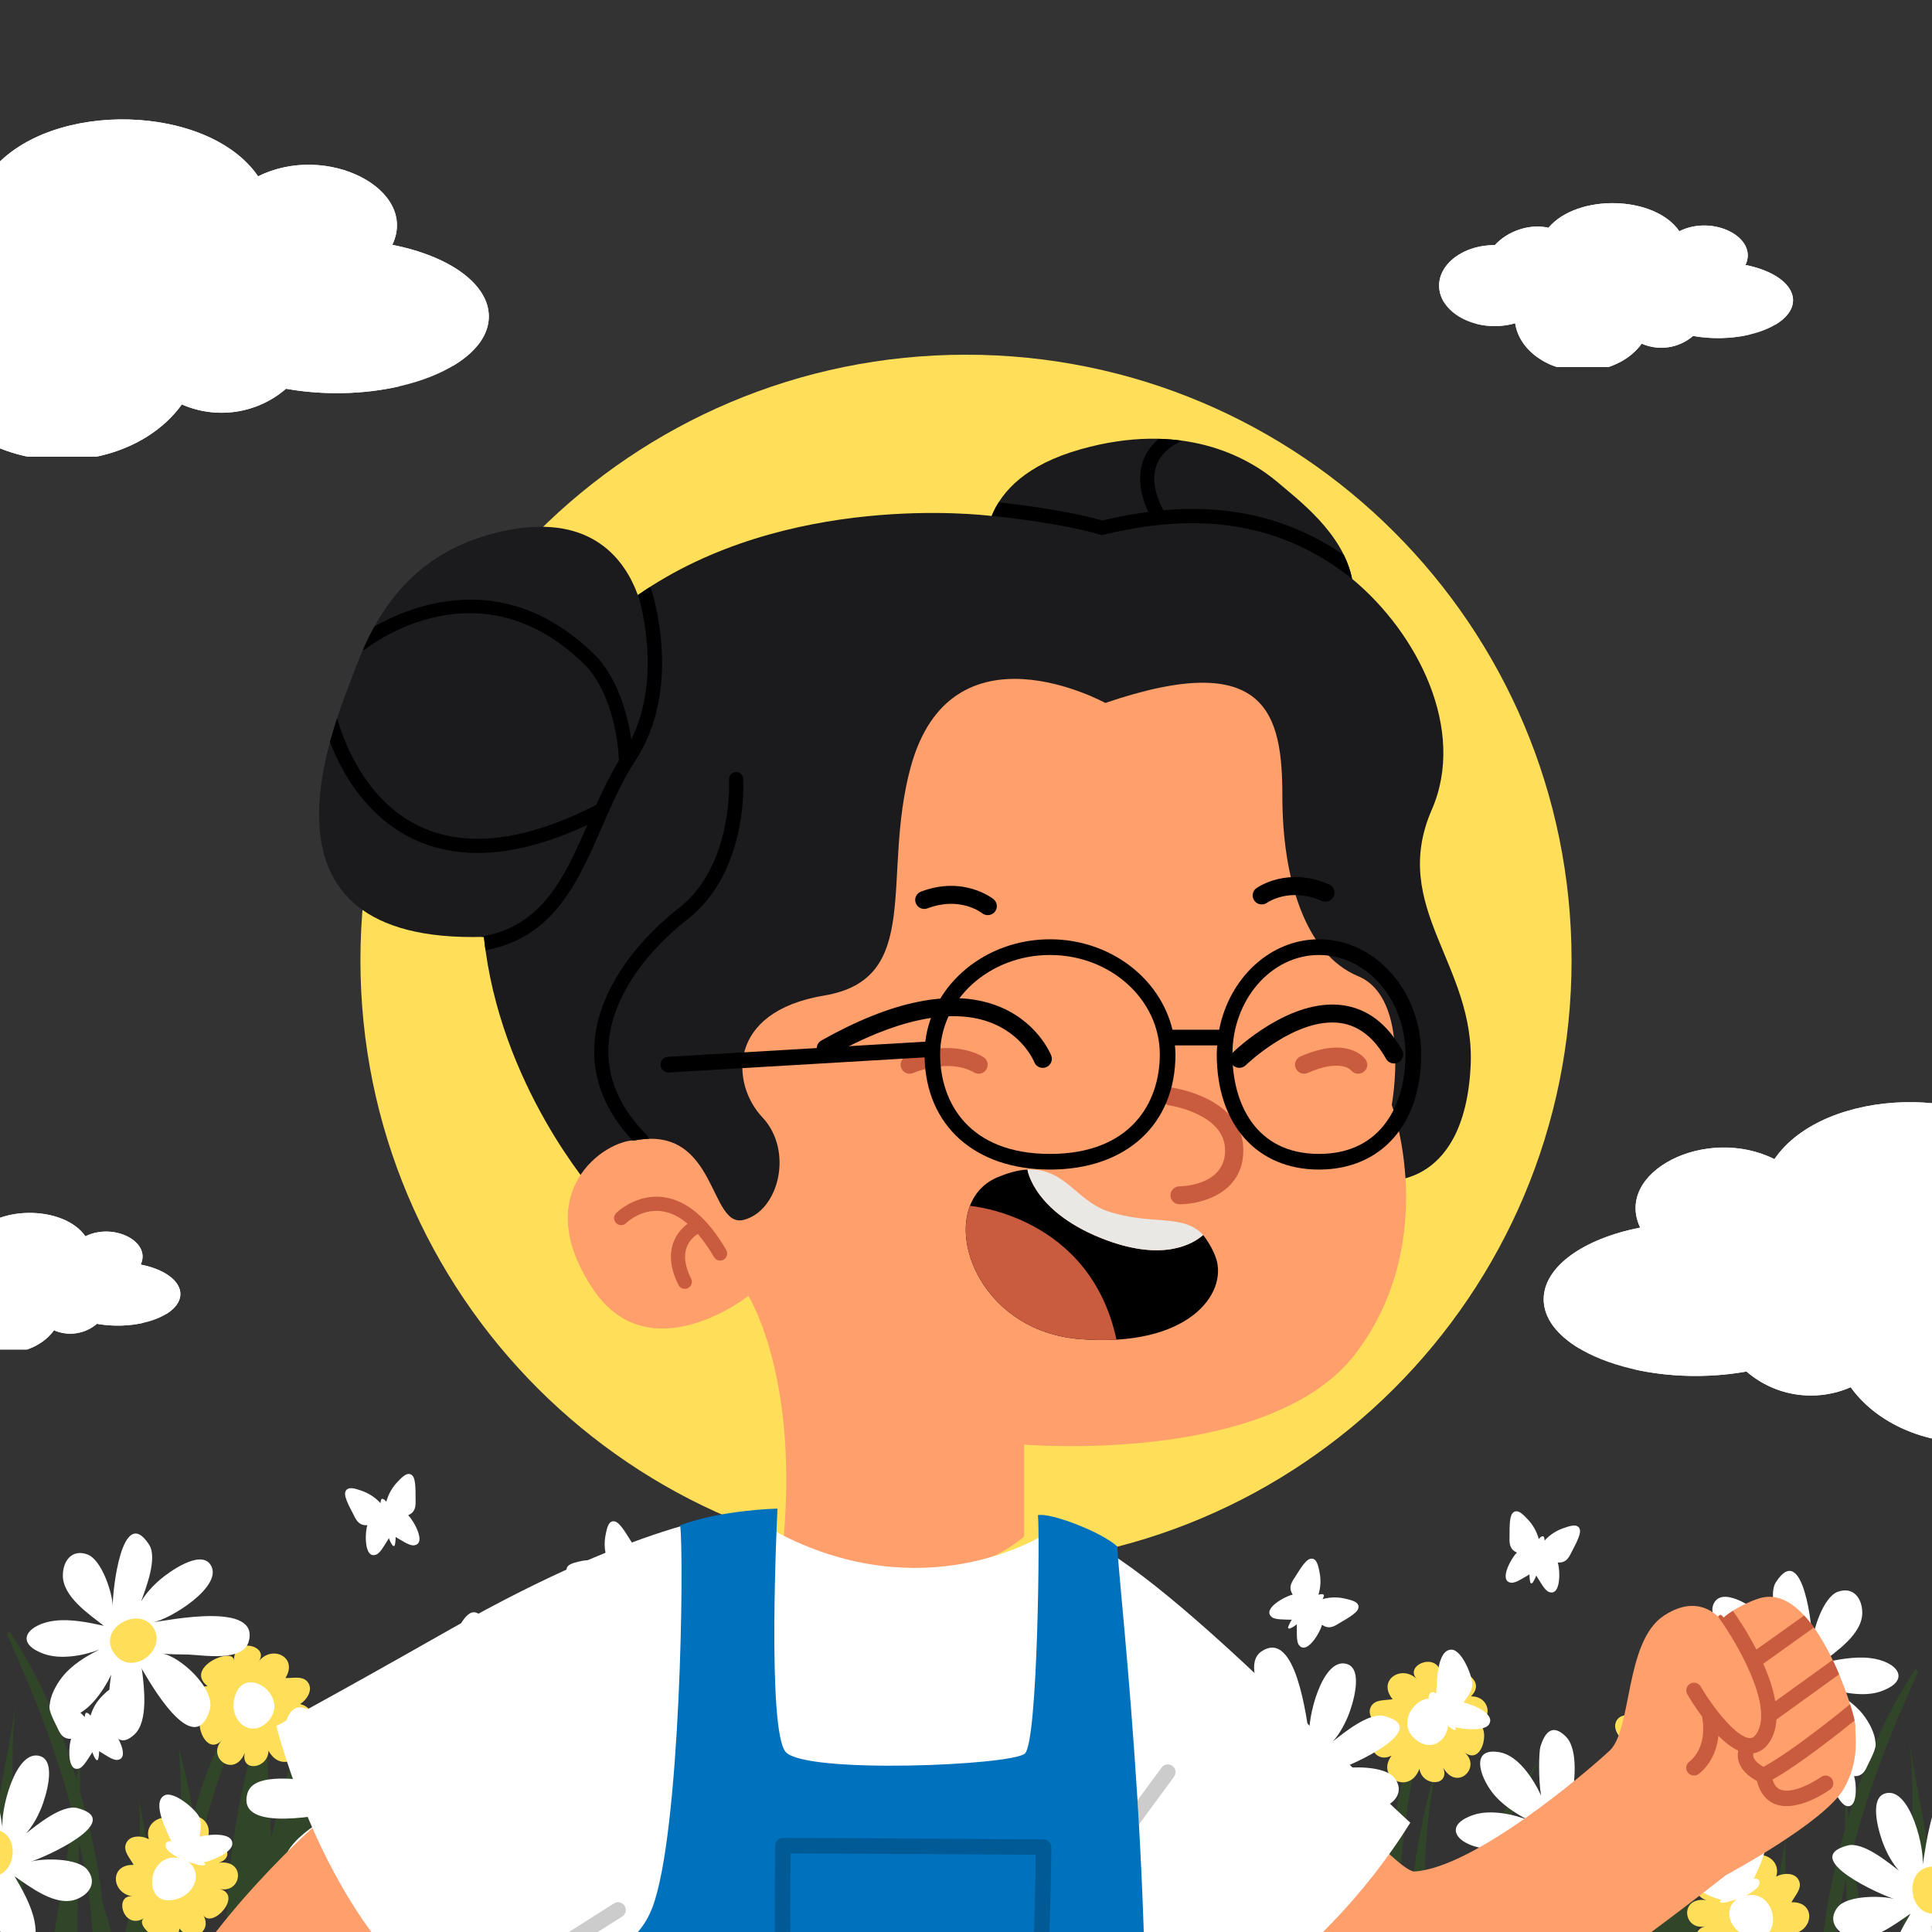 <svg xmlns="http://www.w3.org/2000/svg" xmlns:xlink="http://www.w3.org/1999/xlink" width="200" zoomAndPan="magnify" viewBox="0 0 150 150" height="200" preserveAspectRatio="xMidYMid meet" version="1.0"><rect x="0" y="0" width="150" height="150" fill="#333333" stroke="none"/><defs><filter x="0%" y="0%" width="100%" height="100%" id="60695b652f"><feColorMatrix values="0 0 0 0 1 0 0 0 0 1 0 0 0 0 1 0 0 0 1 0" color-interpolation-filters="sRGB"/></filter><clipPath id="3b1e20bd3f"><path d="M 119 85 L 150 85 L 150 111.762 L 119 111.762 Z M 119 85 " clip-rule="nonzero"/></clipPath><clipPath id="2fd93b1e2f"><path d="M 126 100 L 150 100 L 150 111.762 L 126 111.762 Z M 126 100 " clip-rule="nonzero"/></clipPath><clipPath id="7d9f0348bc"><path d="M 0 114.191 L 39 114.191 L 39 145 L 0 145 Z M 0 114.191 " clip-rule="nonzero"/></clipPath><clipPath id="f1723ce4fd"><path d="M 110 117.094 L 150 117.094 L 150 148 L 110 148 Z M 110 117.094 " clip-rule="nonzero"/></clipPath><clipPath id="8f01cf9cae"><path d="M 27.984 27.539 L 122.016 27.539 L 122.016 121.566 L 27.984 121.566 Z M 27.984 27.539 " clip-rule="nonzero"/></clipPath><clipPath id="62c1b2cb6c"><path d="M 75 27.539 C 49.035 27.539 27.984 48.586 27.984 74.555 C 27.984 100.52 49.035 121.566 75 121.566 C 100.965 121.566 122.016 100.52 122.016 74.555 C 122.016 48.586 100.965 27.539 75 27.539 Z M 75 27.539 " clip-rule="nonzero"/></clipPath><clipPath id="0d00d4719d"><path d="M 24 34 L 114.625 34 L 114.625 99 L 24 99 Z M 24 34 " clip-rule="nonzero"/></clipPath><clipPath id="3db015aea3"><path d="M 63.344 68 L 109 68 L 109 104.707 L 63.344 104.707 Z M 63.344 68 " clip-rule="nonzero"/></clipPath><clipPath id="c845130022"><path d="M 69 81 L 107 81 L 107 104.707 L 69 104.707 Z M 69 81 " clip-rule="nonzero"/></clipPath><clipPath id="80412e88ff"><path d="M 51 72.926 L 110.816 72.926 L 110.816 90.926 L 51 90.926 Z M 51 72.926 " clip-rule="nonzero"/></clipPath><clipPath id="f088052477"><path d="M 7 123 L 144.336 123 L 144.336 150 L 7 150 Z M 7 123 " clip-rule="nonzero"/></clipPath><clipPath id="089afbda0d"><path d="M 11 117.094 L 110 117.094 L 110 150 L 11 150 Z M 11 117.094 " clip-rule="nonzero"/></clipPath><clipPath id="9c23c342ad"><path d="M 29 117.094 L 107 117.094 L 107 150 L 29 150 Z M 29 117.094 " clip-rule="nonzero"/></clipPath><mask id="c00db1328a"><g filter="url(#60695b652f)"><rect x="-15" width="180" fill="#000000" y="-15" height="180" fill-opacity="0.2"/></g></mask><clipPath id="786dabbbb7"><path d="M 1 0.801 L 89 0.801 L 89 14 L 1 14 Z M 1 0.801 " clip-rule="nonzero"/></clipPath><clipPath id="782e437399"><rect x="0" width="89" y="0" height="14"/></clipPath><clipPath id="c15acc44a0"><path d="M 0 9 L 38 9 L 38 35.457 L 0 35.457 Z M 0 9 " clip-rule="nonzero"/></clipPath><clipPath id="f9f4a736b0"><path d="M 0 24 L 32 24 L 32 35.457 L 0 35.457 Z M 0 24 " clip-rule="nonzero"/></clipPath><clipPath id="7a96e9dcf1"><path d="M 111 15 L 140 15 L 140 28.5 L 111 28.5 Z M 111 15 " clip-rule="nonzero"/></clipPath><clipPath id="a95a709548"><path d="M 114 23 L 136 23 L 136 28.5 L 114 28.5 Z M 114 23 " clip-rule="nonzero"/></clipPath><clipPath id="01f2d9db18"><path d="M 0 94 L 15 94 L 15 104.777 L 0 104.777 Z M 0 94 " clip-rule="nonzero"/></clipPath><clipPath id="579ee5b791"><path d="M 0 100 L 12 100 L 12 104.777 L 0 104.777 Z M 0 100 " clip-rule="nonzero"/></clipPath></defs><g clip-path="url(#3b1e20bd3f)"><path fill="#ffffff" d="M 127.344 95.309 C 125.289 90.961 132.484 87.359 137.766 89.996 C 141.625 84.359 153.812 84.035 158.375 89.449 C 161.266 88.773 164.75 89.918 166.816 92.18 C 171.664 92.168 175.59 95.031 175.59 98.559 C 175.59 103.094 169.309 106.137 163.621 104.484 C 162.988 108.73 158.473 112.023 152.988 112.023 C 149.004 112.023 145.531 110.281 143.688 107.703 C 141.074 108.848 137.914 108.484 135.598 106.484 C 127.949 107.855 119.852 104.988 119.852 100.863 C 119.852 98.336 122.957 96.18 127.344 95.309 " fill-opacity="1" fill-rule="nonzero"/></g><path fill="#ffffff" d="M 122.68 104.734 C 120.16 101.613 123.094 98.059 128.922 96.844 C 126.965 92.508 133.816 88.891 138.859 91.531 C 142.543 85.891 154.16 85.574 158.504 90.984 C 161.301 90.301 164.609 91.484 166.555 93.715 C 171.773 93.715 175.715 97.301 174.785 101.234 C 177.445 97.055 173.289 92.18 166.816 92.18 C 164.785 89.953 161.309 88.766 158.371 89.449 C 153.82 84.043 141.633 84.352 137.766 89.996 C 132.422 87.32 125.312 91.008 127.344 95.309 C 119.746 96.816 117.449 101.648 122.68 104.734 " fill-opacity="1" fill-rule="nonzero"/><g clip-path="url(#2fd93b1e2f)"><path fill="#ffffff" d="M 126.758 106.289 C 129.527 106.934 132.73 107 135.598 106.484 C 137.859 108.438 141.008 108.879 143.688 107.699 C 145.531 110.281 149.004 112.023 152.992 112.023 C 158.473 112.023 162.988 108.73 163.621 104.484 C 165.68 105.086 167.945 105.078 169.941 104.523 C 167.105 104.086 164.668 102.754 163.105 100.91 C 159.941 105.93 151.723 107.18 146.48 103.496 C 142.77 105.609 137.617 104.707 135.32 101.586 C 133.457 104.336 130.117 106.074 126.758 106.289 " fill-opacity="1" fill-rule="nonzero"/></g><path fill="#ffffff" d="M 140.391 101.824 C 143.477 106.133 149.133 106.117 152.203 101.824 C 148.566 103.918 144.027 103.918 140.391 101.824 " fill-opacity="1" fill-rule="nonzero"/><path fill="#ffffff" d="M 144.238 92.055 C 141.172 89.633 136.52 90.496 134.523 93.84 C 137.258 91.887 140.988 91.199 144.238 92.055 " fill-opacity="1" fill-rule="nonzero"/><path fill="#314528" d="M 56.082 132.438 C 56.074 132.449 56.066 132.461 56.059 132.473 C 56.07 132.461 56.078 132.449 56.086 132.438 C 56.125 132.359 56.121 132.359 56.082 132.438 Z M 56.082 132.438 " fill-opacity="1" fill-rule="nonzero"/><path fill="#314528" d="M 45.902 144.359 C 45.91 144.32 45.879 144.398 45.852 144.465 C 45.895 144.445 45.914 144.41 45.902 144.359 Z M 45.902 144.359 " fill-opacity="1" fill-rule="nonzero"/><path fill="#314528" d="M 50.172 151.539 C 51.027 149.887 50.848 144.785 51.484 142.77 C 52.617 139.152 54.203 135.793 56.062 132.477 C 52.648 136.906 50.445 140.98 48.895 145.281 C 47.703 141.77 45.902 138.434 44.223 135.785 C 45.93 140.602 47.25 150.254 45.121 156.152 C 44.855 154.32 44.523 152.484 44.129 150.656 C 44.703 148.66 45.336 146.656 45.816 144.547 C 45.098 146.105 44.402 147.562 43.758 149.012 C 43.27 146.965 42.695 144.941 42.055 142.992 C 42.422 144.246 42.25 148.324 42.336 152.527 C 42.305 152.613 42.277 152.703 42.246 152.793 C 42.371 150.137 42.23 147.449 42.039 144.949 C 41.656 140.027 40.836 135.293 39.254 130.613 C 39.184 130.41 38.883 130.492 38.93 130.703 C 40.816 139.051 41.496 147.336 40.73 155.754 C 40.496 147.582 39.922 140.164 37.34 132.156 C 39.234 138.312 39.02 145.195 38.617 151.668 C 37.961 148.203 36.641 144.773 34.988 141.594 C 34.973 141.172 31.32 135.523 29.93 133.762 C 31.875 137.117 33.168 140.305 34.008 143.543 C 34.039 146.105 34.02 148.664 33.918 151.227 C 33.898 151.742 33.867 152.258 33.844 152.773 C 33.539 152.102 33.199 151.445 32.828 150.805 C 32.527 146.578 31.535 142.332 29.949 138.809 C 30.309 141.586 30.387 144.297 30.266 146.98 C 29.855 146.422 29.434 145.875 29.016 145.324 C 29.289 146.387 29.57 148.445 29.965 150.785 C 29.641 153.785 29.125 156.789 28.5 159.84 C 28.473 159.848 28.441 159.848 28.414 159.855 C 27.281 155.363 27.652 150.539 27.086 145.984 C 25.902 148.43 25.578 151.051 25.25 153.676 C 25.492 147.305 25.703 141.297 28.57 134.848 C 26.59 136.906 25.113 139.754 24.023 142.855 C 24.273 139.598 24.195 136.41 23.828 133.527 C 22.559 136.426 21.797 139.539 21.066 142.684 C 20.809 139.152 20.734 135.605 20.715 132.055 C 19.121 136.391 16.805 146.293 17.871 153.727 C 17.707 154.105 17.535 154.488 17.355 154.859 C 17.262 154.824 17.168 154.789 17.07 154.766 C 16.508 152.562 15.914 150.305 15.23 148.121 C 15.363 146.875 15.395 145.605 15.34 144.312 C 15.375 144.113 15.402 143.918 15.441 143.723 C 16.227 139.773 17.664 136.105 19.156 132.379 C 19.223 132.211 18.973 132.133 18.883 132.262 C 17.031 134.883 15.809 137.863 15.016 140.965 C 14.762 139.273 14.383 137.527 13.875 135.699 C 14.148 138.535 14.09 141.305 13.746 144.023 C 13.676 143.844 13.609 143.664 13.531 143.492 C 13.324 144.461 13.129 146.055 13.051 147.922 C 12.828 148.91 12.562 149.895 12.262 150.863 C 12.117 147.125 11.508 143.398 10.77 139.66 C 11.148 143.215 10.344 148.078 9.109 152.414 C 8.848 150.809 8.465 149.223 7.961 147.699 C 7.727 145.691 7.383 143.699 6.906 141.734 C 6.691 140.855 6.457 139.984 6.211 139.117 C 6.219 137.98 6.207 136.844 6.16 135.699 C 6.113 136.535 6.043 137.383 5.961 138.238 C 4.762 134.207 3.168 130.34 0.828 126.801 C 0.719 126.637 0.488 126.777 0.566 126.953 C 2.594 131.43 4.453 136.098 5.66 140.879 C 5.082 145.379 4.188 150.043 3.484 154.508 C 1.547 147.312 0.449 139.297 1.23 132.113 C 0.828 135.844 -1.566 144.941 -1.164 151.934 C -1.848 151.188 -2.559 150.477 -3.305 149.828 C -3.641 145.473 -4.609 141.211 -5.629 136.762 C -5.105 140.387 -4.812 144.434 -4.977 148.453 C -5.621 147.973 -6.254 147.547 -6.898 147.168 C -6.391 148.582 -5.836 150.066 -5.199 151.523 C -5.32 152.734 -5.5 153.926 -5.723 155.09 C -6.211 152.074 -7.035 149 -7.258 147.676 C -7.332 146.715 -7.41 145.77 -7.465 144.867 C -7.707 140.801 -7.746 136.746 -7.789 132.676 C -7.789 132.492 -8.07 132.445 -8.113 132.629 C -9.062 136.656 -8.707 140.777 -8.465 144.867 C -8.32 147.367 -8.398 149.875 -8.43 152.371 C -8.984 148.027 -9.312 143.641 -9.699 139.246 C -9.828 144.93 -10.781 151.371 -11.492 157.191 C -11.504 157.184 -11.52 157.176 -11.531 157.168 C -11.312 155.324 -11.387 153.344 -11.434 151.871 C -11.527 149.09 -11.93 146.395 -12.957 143.816 C -12.582 140.098 -12.441 137.055 -12.48 136.445 C -12.949 139.215 -13.609 142.145 -14.418 145.07 C -15.531 141.219 -16.867 137.43 -18.453 133.434 C -17.238 136.797 -17.195 144.34 -16.25 151.02 C -16.559 151.918 -16.887 152.801 -17.219 153.668 C -19.199 148.824 -21.078 144.219 -21.676 138.578 C -21.273 142.41 -22.047 146.484 -21.703 150.383 C -22.191 149.871 -22.641 149.32 -23.078 148.754 C -23.301 145.977 -23.309 143.223 -22.77 140.277 C -21.953 135.84 -20.531 131.555 -19.492 127.168 C -19.457 127.016 -19.688 126.902 -19.754 127.059 C -21.883 131.75 -23.281 136.699 -24.012 141.801 C -24.242 143.434 -24.402 145.18 -24.406 146.934 C -25.738 145.016 -27.023 143.031 -28.758 141.434 C -28.75 141.449 -28.742 141.461 -28.734 141.477 C -25.09 147.332 -26.625 154.703 -24.113 160.707 L 50.918 160.707 C 51.629 159.188 52.125 157.449 52.41 155.469 C 53.18 149.953 55.676 145.207 57.039 139.891 C 54.312 143.523 52.562 147.812 50.172 151.539 Z M -12.449 153.266 C -12.766 151.613 -13.113 149.992 -13.508 148.402 C -13.348 147.285 -13.211 146.172 -13.09 145.094 C -12.551 147.547 -12.406 150.148 -12.422 152.617 C -12.426 152.832 -12.438 153.051 -12.449 153.266 Z M 6.578 157.457 C 5.789 152.586 6.004 147.789 6.145 142.957 C 6.676 145.422 7.098 147.922 7.211 150.445 C 7.305 152.594 6.879 154.84 7.105 156.953 C 7.113 157.039 7.164 157.109 7.23 157.168 C 7.23 157.254 7.23 157.344 7.23 157.43 C 7.023 157.449 6.809 157.457 6.578 157.457 Z M 13.336 155.012 C 13.352 154.969 13.367 154.926 13.387 154.883 C 13.395 154.918 13.395 154.953 13.402 154.988 C 13.379 154.996 13.352 155.004 13.336 155.012 Z M 35.316 157.945 C 35.203 156.965 35.004 156.027 34.734 155.125 C 34.816 153.617 34.895 152.105 34.945 150.594 C 34.965 150.016 34.977 149.438 34.992 148.863 C 35.324 151.719 35.402 154.695 35.316 157.945 Z M 35.316 157.945 " fill-opacity="1" fill-rule="nonzero"/><path fill="#ffde59" d="M 41.418 133.406 C 42.695 135.074 40.047 136.547 39.266 134.434 C 39.031 135.852 36.852 135.809 37.422 134.336 C 36.32 136.234 34.383 134.27 35.789 133.133 C 34.258 134.371 33.629 130.73 34.965 130.906 C 33.418 130.703 33.793 128.762 35.258 128.809 C 33.621 127.152 37.703 125.992 37.57 127.141 C 37.789 125.23 40.543 126.398 39.445 127.477 C 40.66 126.285 42.566 127.562 41.34 129.027 C 41.918 129.133 42.754 129.008 43.047 129.645 C 43.34 130.277 42.719 130.957 42.188 131.188 C 43.727 131.75 42.953 134.184 41.418 133.406 Z M 16.973 144.625 C 18.484 144.172 17.18 142.426 15.918 143.113 C 17.105 141.195 14.316 140.008 13.785 142.043 C 13.457 140.352 11.059 141.238 11.562 142.797 C 11.055 142.516 10.137 142.449 9.816 143.062 C 9.492 143.688 10.105 144.27 10.375 144.793 C 8.465 144.723 8.629 147.012 10.316 147.238 C 8.793 147.035 9.559 149.926 11.199 148.922 C 10.211 149.527 13.633 152.035 13.934 149.727 C 14.801 150.914 16.562 150.02 15.773 148.668 C 16.453 149.832 18.941 147.102 17.023 146.652 C 18.785 147.066 19.148 144.332 16.973 144.625 Z M -4.562 133.891 C -2.855 133.004 -4.934 130.855 -5.547 132.262 C -4.867 130.703 -6.742 129.379 -7.672 131.051 C -7.98 130.547 -8.16 129.723 -8.859 129.676 C -9.555 129.633 -9.969 130.453 -9.992 131.035 C -11.066 129.797 -13.062 131.391 -11.785 132.547 C -13.805 131.949 -14.227 134.949 -11.973 134.922 C -13.215 135.648 -12.395 137.668 -11.227 136.609 C -12.602 138.32 -10.074 139.422 -9.516 137.699 C -10.125 139.574 -6.5 138.859 -7.145 137.676 C -6.398 139.047 -4.723 138 -5.289 136.648 C -3.156 137.586 -3.535 133.359 -4.562 133.891 Z M 23.297 132.305 C 23.793 132.004 24.312 131.246 23.938 130.66 C 23.559 130.066 22.75 130.309 22.16 130.281 C 23.176 128.664 21.109 127.66 20.07 129.008 C 21.008 127.789 18.121 127.012 18.168 128.934 C 18.141 127.777 14.258 129.488 16.109 130.902 C 14.648 131.059 14.543 133.035 16.105 133.023 C 14.758 133.031 15.883 136.551 17.23 135.113 C 15.992 136.43 18.18 138.113 19.012 136.082 C 18.648 137.617 20.816 137.359 20.848 135.922 C 21.914 137.906 24.336 136.086 22.84 134.609 C 24.469 135.168 24.898 132.652 23.297 132.305 Z M 23.297 132.305 " fill-opacity="1" fill-rule="nonzero"/><path fill="#ffffff" d="M 39.598 132.125 C 38.094 133.402 36.582 131.785 37.156 130.145 C 38.172 127.242 41.582 130.441 39.598 132.125 Z M 13.891 144.266 C 11.344 143.734 10.91 148.387 13.828 147.41 C 15.477 146.855 15.82 144.668 13.891 144.266 Z M -9.941 133.785 C -10.594 135.645 -8.543 136.48 -7.215 135.355 C -4.871 133.367 -9.078 131.332 -9.941 133.785 Z M 55.637 129.836 C 54.246 128.859 50.918 130.734 50.305 132.02 C 50.613 131.375 50.793 130.711 51.039 130.043 C 51.43 128.98 52.883 126.25 51.539 125.328 C 48.824 123.465 48.027 130.688 47.785 131.961 C 48.023 130.711 46.836 125.707 44.898 126.293 C 43.555 126.695 44.473 129.543 44.809 130.359 C 45.102 131.059 45.469 131.715 45.969 132.289 C 45.121 131.637 43.172 130.016 41.973 130.336 C 38.199 131.336 44.629 134.211 45.629 134.492 C 44.625 134.207 41.941 134.191 41.207 135.129 C 40.438 136.113 41.066 137.062 42.129 137.43 C 43.719 137.984 45.656 136.441 46.871 135.625 C 46.246 136.691 45.574 137.875 45.324 139.102 C 44.906 141.148 45.922 142.785 47.527 140.695 C 48.34 139.641 48.598 137.824 48.52 136.527 C 48.703 137.707 48.992 138.945 49.668 139.953 C 50.562 141.289 52.426 142.672 52.777 140.379 C 52.996 138.973 51.766 137.332 50.656 136.25 C 51.734 136.859 53.809 137.527 54.207 137.543 C 55.535 137.594 56.191 137.168 55.621 135.961 C 54.988 134.617 52.309 134.113 51.039 133.867 C 51.012 133.879 50.941 133.875 50.914 133.871 C 51.863 133.652 59.09 132.262 55.637 129.836 Z M -20.098 137.625 C -19.137 137.227 -13.094 133.613 -16.961 133.066 C -18.188 132.891 -19.934 134.727 -20.695 135.48 C -20.27 134.848 -19.98 134.152 -19.773 133.422 C -19.535 132.574 -18.961 129.637 -20.344 129.395 C -22.336 129.047 -22.922 134.152 -22.539 135.367 C -22.93 134.133 -24.574 127.051 -27.051 129.227 C -28.273 130.301 -26.512 132.84 -25.996 133.848 C -25.672 134.48 -25.414 135.121 -25.031 135.723 C -25.797 134.523 -29.32 133.051 -30.586 134.188 C -33.73 137.004 -26.387 137.527 -25.418 137.633 C -25.445 137.641 -25.516 137.652 -25.543 137.648 C -26.777 138.039 -29.375 138.855 -29.848 140.266 C -30.27 141.531 -29.566 141.875 -28.254 141.668 C -27.859 141.605 -25.879 140.699 -24.883 139.965 C -25.855 141.172 -26.879 142.945 -26.5 144.316 C -25.879 146.555 -24.191 144.957 -23.461 143.523 C -22.91 142.445 -22.77 141.184 -22.727 139.988 C -22.652 141.285 -22.18 143.059 -21.25 144.012 C -19.41 145.895 -18.59 144.152 -19.25 142.164 C -19.641 140.98 -20.449 139.883 -21.195 138.898 C -19.895 139.562 -17.789 140.867 -16.277 140.129 C -15.262 139.637 -14.75 138.621 -15.629 137.734 C -16.469 136.891 -19.137 137.227 -20.098 137.625 Z M 6.027 140.383 C 4.828 140.066 2.879 141.684 2.031 142.34 C 2.531 141.766 2.898 141.109 3.191 140.406 C 3.527 139.59 4.445 136.746 3.102 136.34 C 1.164 135.758 -0.023 140.762 0.215 142.008 C -0.027 140.738 -0.824 133.512 -3.539 135.379 C -4.883 136.301 -3.43 139.031 -3.039 140.094 C -2.793 140.758 -2.613 141.426 -2.305 142.07 C -2.922 140.785 -6.246 138.91 -7.637 139.887 C -11.09 142.309 -3.863 143.703 -2.914 143.922 C -2.941 143.926 -3.012 143.926 -3.039 143.918 C -4.309 144.164 -6.988 144.668 -7.621 146.008 C -8.191 147.219 -7.535 147.641 -6.207 147.594 C -5.809 147.578 -3.734 146.91 -2.656 146.301 C -3.766 147.383 -4.996 149.023 -4.777 150.426 C -4.426 152.723 -2.562 151.34 -1.668 150.004 C -0.992 148.996 -0.703 147.758 -0.52 146.578 C -0.598 147.875 -0.34 149.691 0.473 150.746 C 2.078 152.836 3.094 151.199 2.676 149.148 C 2.426 147.926 1.754 146.742 1.129 145.676 C 2.344 146.492 4.281 148.031 5.871 147.48 C 6.934 147.109 7.562 146.164 6.793 145.18 C 6.059 144.242 3.375 144.258 2.371 144.539 C 3.371 144.258 9.801 141.387 6.027 140.383 Z M 20.859 133.59 C 22.594 131.648 18.777 128.949 18.172 131.965 C 17.828 133.672 19.547 135.062 20.859 133.59 Z M 19.301 127.477 C 20.234 124.316 13.117 125.797 11.832 125.961 C 13.094 125.801 17.48 123.121 16.328 121.461 C 15.527 120.305 13.105 122.059 12.434 122.637 C 11.859 123.129 11.348 123.684 10.957 124.332 C 11.316 123.328 12.25 120.973 11.578 119.93 C 9.457 116.652 8.715 123.652 8.758 124.691 C 8.715 123.652 7.902 121.094 6.781 120.684 C 5.609 120.258 4.902 121.148 4.879 122.277 C 4.848 123.957 6.91 125.32 8.062 126.227 C 6.855 125.961 5.52 125.688 4.281 125.828 C 2.203 126.066 0.961 127.539 3.445 128.418 C 4.699 128.863 6.508 128.551 7.719 128.07 C 6.648 128.609 5.562 129.27 4.816 130.223 C 3.82 131.488 3.082 133.691 5.375 133.312 C 6.773 133.086 7.957 131.41 8.641 130.02 C 8.395 131.23 8.402 133.41 8.512 133.793 C 8.875 135.074 9.48 135.566 10.453 134.648 C 11.535 133.629 11.184 130.93 11.023 129.645 C 11.008 129.621 10.988 129.555 10.984 129.523 C 11.484 130.359 15.047 136.805 16.281 132.77 C 16.781 131.145 13.965 128.562 12.555 128.371 C 13.262 128.469 13.953 128.434 14.66 128.461 C 15.793 128.504 18.84 129.039 19.301 127.477 Z M 35.039 138.004 C 33.777 137.582 31.973 137.934 30.773 138.434 C 31.832 137.875 32.906 137.191 33.637 136.227 C 34.605 134.945 35.305 132.727 33.02 133.148 C 31.621 133.402 30.473 135.102 29.812 136.504 C 30.035 135.285 29.988 133.109 29.871 132.727 C 29.484 131.457 28.867 130.973 27.914 131.91 C 26.852 132.949 27.254 135.641 27.438 136.926 C 27.457 136.945 27.477 137.012 27.48 137.043 C 26.965 136.215 23.281 129.84 22.121 133.898 C 21.656 135.531 24.52 138.062 25.934 138.223 C 25.223 138.141 24.535 138.188 23.824 138.176 C 22.691 138.152 19.637 137.676 19.207 139.246 C 18.332 142.426 25.418 140.809 26.699 140.621 C 25.441 140.805 21.105 143.566 22.289 145.207 C 23.113 146.344 25.5 144.547 26.16 143.957 C 26.727 143.453 27.227 142.891 27.609 142.23 C 27.266 143.246 26.375 145.617 27.066 146.645 C 29.25 149.883 29.859 142.871 29.797 141.832 C 29.859 142.871 30.723 145.414 31.852 145.801 C 33.031 146.203 33.723 145.301 33.723 144.172 C 33.723 142.492 31.633 141.168 30.465 140.285 C 31.676 140.527 33.016 140.773 34.254 140.609 C 36.328 140.336 37.539 138.836 35.039 138.004 Z M 35.039 138.004 " fill-opacity="1" fill-rule="nonzero"/><g clip-path="url(#7d9f0348bc)"><path fill="#ffffff" d="M -22.023 125.16 C -22.363 125.266 -23.07 124.949 -23.398 124.852 C -23.449 124.836 -23.488 124.816 -23.535 124.801 C -23.488 125.008 -23.461 125.219 -23.473 125.438 C -23.477 125.527 -23.582 125.543 -23.637 125.492 C -23.801 125.34 -23.922 125.172 -24.027 124.996 C -24.047 125.055 -24.066 125.109 -24.094 125.18 C -24.227 125.492 -24.438 126.238 -24.73 126.434 C -25.605 127.004 -25.945 124.902 -25.863 124.34 C -26.445 124.488 -26.738 124.207 -27.066 123.77 C -27.312 123.441 -28.082 122.598 -28.055 122.168 C -28.02 121.625 -27.293 121.75 -26.879 121.801 C -26.258 121.879 -25.684 122.109 -25.199 122.461 C -25.215 122.375 -25.223 122.285 -25.215 122.199 C -25.203 122.121 -25.133 122.086 -25.062 122.105 C -24.957 122.129 -24.867 122.188 -24.785 122.258 C -24.75 121.664 -24.559 121.074 -24.223 120.555 C -23.996 120.199 -23.633 119.562 -23.188 119.883 C -22.84 120.133 -22.684 121.266 -22.586 121.66 C -22.461 122.199 -22.426 122.602 -22.914 122.953 C -22.43 123.25 -21.027 124.852 -22.023 125.16 Z M 32.266 116.441 C 32.25 116.031 32.32 114.895 32.031 114.578 C 31.66 114.176 31.176 114.73 30.883 115.031 C 30.449 115.477 30.148 116.016 29.996 116.59 C 29.926 116.504 29.848 116.43 29.75 116.383 C 29.684 116.352 29.609 116.375 29.586 116.449 C 29.559 116.531 29.547 116.617 29.547 116.707 C 29.145 116.266 28.625 115.926 28.035 115.727 C 27.637 115.598 26.949 115.328 26.805 115.855 C 26.691 116.27 27.281 117.25 27.457 117.617 C 27.695 118.117 27.922 118.449 28.523 118.418 C 28.332 118.953 28.25 121.082 29.219 120.695 C 29.547 120.562 29.902 119.871 30.094 119.59 C 30.133 119.531 30.16 119.477 30.195 119.422 C 30.262 119.617 30.348 119.805 30.477 119.984 C 30.523 120.047 30.629 120.055 30.652 119.969 C 30.703 119.754 30.719 119.543 30.715 119.332 C 30.758 119.355 30.793 119.383 30.84 119.406 C 31.141 119.57 31.773 120.016 32.125 119.98 C 33.164 119.879 32.105 118.031 31.691 117.645 C 32.238 117.395 32.285 116.992 32.266 116.441 Z M 38.418 128.547 C 38.289 128.418 38.078 128.484 37.957 128.586 C 37.898 127.82 37.941 125.176 36.773 125.176 C 35.961 125.18 35.082 127.336 35.164 127.992 C 35.195 128.254 35.32 128.508 35.469 128.742 C 35.59 128.934 35.723 129.113 35.836 129.285 C 35.23 129.398 33.32 130.125 33.859 130.98 C 34.176 131.477 35.586 131.414 36.48 131.203 C 36.469 131.238 36.445 131.27 36.438 131.309 C 36.426 131.367 36.473 131.438 36.543 131.418 C 36.762 131.344 36.988 131.156 37.176 130.926 C 37.273 130.855 37.367 130.773 37.449 130.684 C 37.715 130.484 37.926 130.211 38.117 129.883 C 38.312 129.547 38.766 128.902 38.418 128.547 Z M 15.5 142.605 C 15.523 142.398 15.559 142.176 15.574 141.953 C 15.598 141.676 15.594 141.395 15.5 141.145 C 15.273 140.523 13.496 139.02 12.773 139.391 C 11.738 139.93 12.996 142.258 13.297 142.961 C 13.141 142.93 12.926 142.969 12.871 143.141 C 12.727 143.617 13.426 143.977 13.754 144.184 C 14.078 144.391 14.391 144.535 14.719 144.586 C 14.832 144.633 14.953 144.66 15.07 144.68 C 15.344 144.797 15.629 144.855 15.859 144.82 C 15.93 144.809 15.941 144.723 15.902 144.676 C 15.879 144.645 15.844 144.629 15.816 144.602 C 16.707 144.375 17.988 143.781 18.035 143.195 C 18.121 142.188 16.09 142.426 15.5 142.605 Z M 15.5 142.605 " fill-opacity="1" fill-rule="nonzero"/></g><path fill="#ffffff" d="M -8.383 123.613 C -8.301 124.176 -8.645 126.277 -9.516 125.703 C -9.812 125.512 -10.02 124.762 -10.152 124.449 C -10.176 124.398 -10.184 124.355 -10.203 124.309 C -10.332 124.477 -10.477 124.633 -10.652 124.766 C -10.723 124.816 -10.805 124.746 -10.797 124.672 C -10.785 124.449 -10.734 124.246 -10.664 124.055 C -10.723 124.078 -10.777 124.098 -10.848 124.121 C -11.176 124.219 -11.887 124.531 -12.223 124.426 C -13.219 124.117 -11.816 122.52 -11.332 122.223 C -11.816 121.867 -11.785 121.465 -11.656 120.93 C -11.559 120.531 -11.402 119.402 -11.051 119.148 C -10.609 118.832 -10.246 119.469 -10.02 119.824 C -9.684 120.348 -9.492 120.938 -9.461 121.535 C -9.402 121.469 -9.34 121.406 -9.266 121.359 C -9.199 121.316 -9.129 121.348 -9.098 121.414 C -9.051 121.512 -9.035 121.617 -9.035 121.727 C -8.555 121.375 -7.98 121.148 -7.367 121.074 C -6.949 121.023 -6.223 120.898 -6.188 121.445 C -6.16 121.875 -6.934 122.715 -7.18 123.043 C -7.508 123.48 -7.801 123.762 -8.383 123.613 Z M 9.305 133.102 C 9.297 132.695 9.391 131.555 9.105 131.234 C 8.742 130.824 8.25 131.367 7.949 131.664 C 7.508 132.102 7.195 132.633 7.031 133.203 C 6.965 133.117 6.887 133.043 6.793 132.996 C 6.727 132.961 6.652 132.98 6.625 133.055 C 6.594 133.137 6.582 133.223 6.578 133.312 C 6.188 132.863 5.676 132.512 5.086 132.305 C 4.691 132.164 4.012 131.883 3.859 132.406 C 3.734 132.816 4.305 133.809 4.473 134.18 C 4.699 134.684 4.922 135.02 5.523 135.004 C 5.32 135.535 5.195 137.66 6.172 137.293 C 6.5 137.168 6.871 136.484 7.066 136.207 C 7.109 136.148 7.137 136.094 7.172 136.043 C 7.234 136.238 7.32 136.426 7.445 136.609 C 7.488 136.672 7.594 136.68 7.617 136.594 C 7.676 136.383 7.695 136.172 7.695 135.961 C 7.734 135.984 7.77 136.012 7.82 136.039 C 8.117 136.207 8.738 136.668 9.09 136.641 C 10.129 136.559 9.113 134.688 8.707 134.293 C 9.254 134.055 9.312 133.652 9.305 133.102 Z M 50.711 122.656 C 51.535 122.02 49.656 121.016 49.098 120.906 C 49.43 120.406 49.258 120.039 48.945 119.586 C 48.719 119.246 48.172 118.242 47.754 118.129 C 47.227 117.988 47.113 118.715 47.027 119.125 C 46.898 119.73 46.926 120.348 47.102 120.918 C 47 120.879 46.895 120.859 46.789 120.871 C 46.715 120.883 46.664 120.941 46.68 121.016 C 46.699 121.098 46.738 121.18 46.785 121.258 C 46.211 121.094 45.59 121.082 44.984 121.23 C 44.574 121.332 43.852 121.469 44.012 121.992 C 44.137 122.402 45.156 122.918 45.5 123.137 C 45.965 123.434 46.336 123.594 46.828 123.25 C 46.953 123.805 48.012 125.648 48.625 124.805 C 48.836 124.52 48.77 123.746 48.781 123.406 C 48.785 123.332 48.777 123.273 48.777 123.211 C 48.938 123.34 49.113 123.453 49.316 123.535 C 49.387 123.566 49.48 123.516 49.453 123.43 C 49.387 123.219 49.285 123.031 49.168 122.855 C 49.219 122.855 49.262 122.859 49.316 122.855 C 49.656 122.832 50.43 122.875 50.711 122.656 Z M -5.555 132.152 C -5.492 131.957 -5.414 131.746 -5.352 131.531 C -5.273 131.262 -5.223 130.984 -5.262 130.723 C -5.363 130.07 -6.805 128.242 -7.586 128.465 C -8.711 128.785 -7.941 131.316 -7.785 132.066 C -7.93 132.004 -8.148 132 -8.234 132.156 C -8.473 132.594 -7.859 133.086 -7.578 133.355 C -7.301 133.621 -7.023 133.824 -6.715 133.941 C -6.609 134.008 -6.5 134.059 -6.387 134.102 C -6.145 134.27 -5.875 134.387 -5.641 134.395 C -5.57 134.398 -5.543 134.316 -5.57 134.262 C -5.59 134.23 -5.621 134.207 -5.641 134.176 C -4.723 134.129 -3.352 133.801 -3.184 133.238 C -2.902 132.266 -4.941 132.098 -5.555 132.152 Z M -5.555 132.152 " fill-opacity="1" fill-rule="nonzero"/><path fill="#ffde59" d="M 49.426 135.422 C 46.918 136.566 46.051 132.371 48.348 131.988 C 50.219 131.676 51.18 134.621 49.426 135.422 Z M -23.094 135.461 C -24.988 135.371 -25.594 138.41 -23.758 138.996 C -21.133 139.836 -20.766 135.57 -23.094 135.461 Z M -0.348 142.039 C -2.219 141.727 -3.18 144.668 -1.426 145.469 C 1.082 146.617 1.949 142.422 -0.348 142.039 Z M 9.051 128.594 C 10.352 130.012 12.855 128.188 11.98 126.504 C 10.902 124.438 7.184 126.562 9.051 128.594 Z M 26.543 140.082 C 27.656 142.125 31.336 139.934 29.434 137.938 C 28.102 136.543 25.633 138.414 26.543 140.082 Z M 26.543 140.082 " fill-opacity="1" fill-rule="nonzero"/><path fill="#314528" d="M 93.387 135.336 C 93.391 135.348 93.398 135.359 93.406 135.375 C 93.398 135.359 93.391 135.352 93.379 135.336 C 93.344 135.258 93.344 135.258 93.387 135.336 Z M 93.387 135.336 " fill-opacity="1" fill-rule="nonzero"/><path fill="#314528" d="M 103.562 147.262 C 103.555 147.219 103.586 147.297 103.617 147.367 C 103.57 147.344 103.551 147.309 103.562 147.262 Z M 103.562 147.262 " fill-opacity="1" fill-rule="nonzero"/><path fill="#314528" d="M 99.293 154.441 C 98.438 152.785 98.617 147.684 97.98 145.672 C 96.852 142.051 95.266 138.691 93.406 135.375 C 96.816 139.805 99.02 143.879 100.57 148.184 C 101.762 144.668 103.562 141.332 105.242 138.684 C 103.539 143.5 102.219 153.156 104.344 159.051 C 104.609 157.219 104.945 155.383 105.34 153.559 C 104.762 151.559 104.129 149.555 103.648 147.445 C 104.371 149.004 105.062 150.461 105.707 151.91 C 106.195 149.863 106.77 147.84 107.414 145.895 C 107.043 147.145 107.215 151.227 107.129 155.426 C 107.16 155.512 107.188 155.605 107.219 155.691 C 107.098 153.039 107.234 150.352 107.43 147.852 C 107.809 142.93 108.629 138.191 110.215 133.512 C 110.281 133.309 110.586 133.391 110.535 133.602 C 108.652 141.949 107.969 150.234 108.734 158.652 C 108.969 150.484 109.543 143.062 112.129 135.059 C 110.234 141.211 110.449 148.098 110.852 154.57 C 111.504 151.102 112.828 147.672 114.48 144.492 C 114.492 144.07 118.145 138.426 119.535 136.66 C 117.59 140.02 116.297 143.203 115.457 146.441 C 115.426 149.004 115.445 151.566 115.547 154.125 C 115.57 154.641 115.598 155.156 115.621 155.676 C 115.93 155 116.266 154.344 116.637 153.703 C 116.938 149.477 117.93 145.234 119.516 141.711 C 119.156 144.488 119.082 147.195 119.199 149.879 C 119.613 149.324 120.031 148.773 120.453 148.227 C 120.176 149.289 119.895 151.344 119.5 153.688 C 119.824 156.688 120.34 159.688 120.965 162.738 C 120.992 162.746 121.027 162.746 121.051 162.758 C 122.184 158.266 121.816 153.438 122.379 148.887 C 123.562 151.328 123.891 153.953 124.215 156.574 C 123.977 150.207 123.762 144.195 120.898 137.75 C 122.879 139.805 124.352 142.652 125.441 145.758 C 125.191 142.5 125.27 139.309 125.637 136.43 C 126.906 139.328 127.672 142.438 128.398 145.586 C 128.656 142.051 128.734 138.504 128.75 134.953 C 130.344 139.293 132.66 149.195 131.598 156.625 C 131.758 157.004 131.93 157.391 132.109 157.758 C 132.207 157.723 132.301 157.691 132.395 157.664 C 132.961 155.461 133.551 153.207 134.238 151.02 C 134.102 149.773 134.074 148.508 134.125 147.211 C 134.09 147.016 134.062 146.816 134.023 146.621 C 133.238 142.672 131.801 139.004 130.309 135.277 C 130.242 135.109 130.492 135.035 130.582 135.164 C 132.434 137.785 133.66 140.766 134.449 143.863 C 134.703 142.176 135.082 140.43 135.59 138.598 C 135.316 141.434 135.379 144.203 135.719 146.922 C 135.789 146.742 135.855 146.562 135.934 146.391 C 136.141 147.359 136.336 148.953 136.414 150.824 C 136.637 151.809 136.902 152.793 137.203 153.762 C 137.348 150.027 137.957 146.297 138.695 142.559 C 138.316 146.117 139.125 150.977 140.359 155.316 C 140.621 153.707 141 152.121 141.504 150.598 C 141.738 148.594 142.086 146.598 142.562 144.633 C 142.773 143.754 143.008 142.883 143.254 142.016 C 143.25 140.879 143.258 139.742 143.309 138.598 C 143.355 139.434 143.426 140.281 143.508 141.137 C 144.707 137.105 146.297 133.242 148.637 129.699 C 148.746 129.535 148.977 129.68 148.898 129.855 C 146.871 134.332 145.012 139 143.805 143.777 C 144.383 148.281 145.277 152.945 145.98 157.406 C 147.918 150.215 149.016 142.199 148.238 135.016 C 148.641 138.742 151.031 147.84 150.629 154.836 C 151.312 154.09 152.027 153.379 152.773 152.727 C 153.105 148.371 154.074 144.109 155.094 139.66 C 154.57 143.285 154.281 147.332 154.441 151.355 C 155.086 150.875 155.719 150.445 156.363 150.066 C 155.859 151.484 155.301 152.965 154.668 154.422 C 154.785 155.633 154.965 156.824 155.188 157.988 C 155.676 154.973 156.5 151.898 156.723 150.578 C 156.797 149.613 156.875 148.668 156.93 147.766 C 157.172 143.699 157.211 139.645 157.254 135.574 C 157.258 135.391 157.535 135.344 157.578 135.531 C 158.527 139.555 158.172 143.676 157.93 147.766 C 157.785 150.266 157.863 152.773 157.898 155.273 C 158.453 150.926 158.781 146.543 159.168 142.148 C 159.297 147.832 160.246 154.27 160.957 160.09 C 160.973 160.082 160.984 160.078 160.996 160.07 C 160.777 158.223 160.852 156.242 160.902 154.77 C 160.992 151.988 161.395 149.293 162.422 146.719 C 162.051 142.996 161.906 139.953 161.945 139.344 C 162.418 142.113 163.078 145.043 163.883 147.969 C 164.996 144.117 166.332 140.328 167.918 136.336 C 166.703 139.695 166.66 147.238 165.715 153.918 C 166.023 154.816 166.352 155.699 166.684 156.566 C 168.664 151.723 170.543 147.117 171.145 141.477 C 170.742 145.309 171.512 149.383 171.168 153.281 C 171.66 152.77 172.109 152.219 172.543 151.656 C 172.77 148.875 172.773 146.125 172.234 143.18 C 171.422 138.738 169.996 134.457 168.961 130.066 C 168.922 129.914 169.152 129.805 169.223 129.957 C 171.348 134.652 172.75 139.598 173.477 144.703 C 173.711 146.332 173.867 148.078 173.871 149.836 C 175.207 147.914 176.488 145.934 178.223 144.332 C 178.215 144.352 178.207 144.359 178.199 144.375 C 174.555 150.23 176.09 157.605 173.578 163.605 L 98.547 163.605 C 97.836 162.086 97.34 160.348 97.055 158.367 C 96.285 152.855 93.789 148.105 92.426 142.789 C 95.152 146.426 96.902 150.711 99.293 154.441 Z M 161.914 156.164 C 162.23 154.512 162.578 152.891 162.973 151.305 C 162.816 150.188 162.676 149.07 162.559 147.992 C 162.016 150.445 161.871 153.051 161.891 155.516 C 161.891 155.734 161.906 155.949 161.914 156.164 Z M 142.887 160.355 C 143.676 155.488 143.461 150.688 143.32 145.859 C 142.789 148.324 142.371 150.824 142.258 153.344 C 142.16 155.496 142.586 157.738 142.363 159.852 C 142.352 159.938 142.301 160.008 142.234 160.066 C 142.234 160.152 142.234 160.242 142.234 160.328 C 142.441 160.348 142.656 160.355 142.887 160.355 Z M 136.133 157.914 C 136.113 157.871 136.098 157.828 136.082 157.785 C 136.07 157.816 136.07 157.852 136.062 157.887 C 136.09 157.895 136.113 157.902 136.133 157.914 Z M 114.152 160.844 C 114.262 159.863 114.461 158.926 114.73 158.027 C 114.648 156.516 114.57 155.004 114.52 153.492 C 114.504 152.914 114.488 152.34 114.473 151.762 C 114.141 154.617 114.066 157.598 114.152 160.844 Z M 114.152 160.844 " fill-opacity="1" fill-rule="nonzero"/><path fill="#ffde59" d="M 108.047 136.305 C 106.77 137.977 109.418 139.445 110.203 137.332 C 110.434 138.75 112.613 138.707 112.047 137.238 C 113.145 139.137 115.082 137.168 113.676 136.031 C 115.207 137.27 115.836 133.633 114.5 133.809 C 116.051 133.602 115.672 131.664 114.207 131.707 C 115.844 130.051 111.762 128.891 111.895 130.043 C 111.676 128.129 108.926 129.301 110.02 130.375 C 108.809 129.184 106.898 130.461 108.125 131.926 C 107.547 132.035 106.711 131.906 106.418 132.547 C 106.129 133.176 106.746 133.859 107.281 134.086 C 105.738 134.648 106.512 137.082 108.047 136.305 Z M 132.492 147.527 C 130.984 147.07 132.289 145.324 133.551 146.012 C 132.363 144.098 135.148 142.906 135.684 144.941 C 136.008 143.254 138.406 144.137 137.902 145.695 C 138.414 145.418 139.328 145.348 139.648 145.965 C 139.977 146.586 139.359 147.168 139.09 147.691 C 141 147.621 140.836 149.914 139.152 150.137 C 140.672 149.934 139.906 152.824 138.266 151.824 C 139.254 152.426 135.832 154.938 135.531 152.625 C 134.664 153.812 132.902 152.918 133.691 151.57 C 133.012 152.73 130.523 150.004 132.441 149.551 C 130.684 149.965 130.316 147.23 132.492 147.527 Z M 154.027 136.793 C 152.32 135.902 154.398 133.754 155.012 135.164 C 154.332 133.602 156.207 132.277 157.137 133.949 C 157.445 133.445 157.625 132.621 158.328 132.574 C 159.02 132.531 159.434 133.352 159.457 133.934 C 160.535 132.695 162.527 134.289 161.25 135.445 C 163.27 134.848 163.695 137.848 161.441 137.824 C 162.68 138.547 161.859 140.566 160.691 139.512 C 162.07 141.219 159.539 142.32 158.984 140.602 C 159.59 142.477 155.969 141.758 156.609 140.574 C 155.863 141.949 154.188 140.902 154.754 139.547 C 152.621 140.484 153 136.258 154.027 136.793 Z M 126.168 135.207 C 125.672 134.906 125.152 134.145 125.527 133.559 C 125.906 132.969 126.715 133.211 127.305 133.184 C 126.289 131.562 128.355 130.559 129.395 131.906 C 128.457 130.691 131.344 129.91 131.297 131.832 C 131.324 130.676 135.207 132.387 133.359 133.801 C 134.816 133.957 134.922 135.934 133.359 135.922 C 134.707 135.93 133.582 139.449 132.234 138.012 C 133.473 139.332 131.285 141.012 130.457 138.98 C 130.816 140.516 128.652 140.258 128.617 138.82 C 127.551 140.805 125.129 138.988 126.625 137.508 C 124.996 138.066 124.566 135.551 126.168 135.207 Z M 126.168 135.207 " fill-opacity="1" fill-rule="nonzero"/><path fill="#ffffff" d="M 109.867 135.023 C 111.371 136.301 112.887 134.688 112.309 133.043 C 111.293 130.141 107.887 133.34 109.867 135.023 Z M 135.574 147.164 C 138.121 146.633 138.555 151.289 135.641 150.309 C 133.992 149.754 133.645 147.57 135.574 147.164 Z M 159.406 136.688 C 160.059 138.547 158.008 139.383 156.684 138.258 C 154.336 136.266 158.543 134.23 159.406 136.688 Z M 93.828 132.734 C 95.219 131.758 98.547 133.637 99.164 134.918 C 98.855 134.277 98.672 133.609 98.426 132.945 C 98.035 131.879 96.586 129.148 97.926 128.227 C 100.645 126.363 101.438 133.586 101.68 134.859 C 101.441 133.609 102.629 128.609 104.566 129.191 C 105.914 129.594 104.996 132.441 104.656 133.258 C 104.363 133.957 103.996 134.613 103.5 135.191 C 104.344 134.535 106.293 132.918 107.492 133.234 C 111.27 134.234 104.84 137.109 103.84 137.391 C 104.84 137.109 107.527 137.09 108.262 138.031 C 109.027 139.012 108.402 139.961 107.336 140.332 C 105.746 140.883 103.812 139.34 102.594 138.523 C 103.223 139.594 103.891 140.777 104.141 142 C 104.562 144.051 103.543 145.684 101.938 143.598 C 101.125 142.539 100.867 140.723 100.945 139.426 C 100.766 140.609 100.473 141.844 99.801 142.852 C 98.906 144.188 97.039 145.574 96.688 143.277 C 96.473 141.875 97.699 140.23 98.809 139.148 C 97.73 139.758 95.656 140.426 95.262 140.441 C 93.93 140.492 93.273 140.066 93.844 138.859 C 94.48 137.516 97.156 137.012 98.43 136.77 C 98.453 136.777 98.523 136.773 98.555 136.77 C 97.605 136.551 90.375 135.16 93.828 132.734 Z M 169.562 140.523 C 168.602 140.125 162.559 136.512 166.426 135.965 C 167.652 135.789 169.398 137.629 170.16 138.379 C 169.734 137.746 169.445 137.055 169.238 136.32 C 169 135.473 168.426 132.535 169.809 132.297 C 171.801 131.945 172.391 137.055 172.004 138.266 C 172.395 137.031 174.039 129.953 176.516 132.125 C 177.738 133.199 175.977 135.738 175.461 136.75 C 175.141 137.379 174.879 138.02 174.496 138.625 C 175.262 137.422 178.789 135.953 180.055 137.086 C 183.195 139.902 175.852 140.43 174.883 140.531 C 174.914 140.539 174.98 140.551 175.008 140.547 C 176.242 140.938 178.84 141.758 179.312 143.164 C 179.734 144.434 179.031 144.777 177.719 144.57 C 177.328 144.508 175.348 143.598 174.348 142.867 C 175.324 144.07 176.348 145.848 175.969 147.215 C 175.344 149.453 173.656 147.859 172.926 146.426 C 172.379 145.344 172.234 144.082 172.195 142.887 C 172.117 144.184 171.645 145.957 170.715 146.91 C 168.875 148.793 168.055 147.051 168.715 145.062 C 169.109 143.879 169.914 142.781 170.664 141.797 C 169.359 142.465 167.254 143.766 165.742 143.027 C 164.727 142.535 164.219 141.52 165.098 140.633 C 165.938 139.789 168.602 140.125 169.562 140.523 Z M 143.441 143.285 C 144.637 142.965 146.586 144.586 147.434 145.238 C 146.934 144.664 146.566 144.008 146.277 143.309 C 145.938 142.492 145.02 139.645 146.363 139.242 C 148.301 138.66 149.488 143.66 149.254 144.91 C 149.492 143.637 150.289 136.414 153.004 138.277 C 154.348 139.199 152.895 141.93 152.504 142.992 C 152.258 143.66 152.078 144.328 151.77 144.969 C 152.387 143.688 155.715 141.809 157.102 142.785 C 160.555 145.211 153.328 146.602 152.379 146.82 C 152.41 146.824 152.477 146.828 152.504 146.82 C 153.773 147.062 156.453 147.566 157.086 148.91 C 157.656 150.117 157 150.543 155.672 150.492 C 155.273 150.477 153.199 149.809 152.125 149.199 C 153.234 150.281 154.461 151.922 154.246 153.328 C 153.895 155.625 152.027 154.238 151.133 152.902 C 150.461 151.895 150.168 150.66 149.984 149.477 C 150.066 150.773 149.805 152.59 148.992 153.648 C 147.391 155.734 146.371 154.098 146.789 152.051 C 147.039 150.824 147.711 149.641 148.336 148.574 C 147.121 149.391 145.188 150.934 143.598 150.379 C 142.531 150.012 141.902 149.062 142.672 148.078 C 143.406 147.141 146.094 147.16 147.094 147.441 C 146.094 147.16 139.664 144.285 143.441 143.285 Z M 128.605 136.492 C 126.871 134.551 130.688 131.848 131.297 134.867 C 131.641 136.57 129.918 137.961 128.605 136.492 Z M 130.168 130.375 C 129.234 127.215 136.352 128.695 137.633 128.859 C 136.371 128.699 131.984 126.023 133.137 124.359 C 133.938 123.207 136.359 124.961 137.031 125.535 C 137.609 126.027 138.117 126.582 138.512 127.234 C 138.148 126.227 137.215 123.871 137.887 122.832 C 140.008 119.551 140.75 126.551 140.707 127.59 C 140.75 126.551 141.566 123.992 142.684 123.586 C 143.859 123.16 144.566 124.051 144.586 125.176 C 144.621 126.859 142.555 128.223 141.402 129.125 C 142.609 128.859 143.945 128.59 145.184 128.73 C 147.266 128.965 148.504 130.441 146.023 131.32 C 144.766 131.766 142.957 131.449 141.75 130.973 C 142.816 131.512 143.902 132.172 144.652 133.121 C 145.645 134.387 146.387 136.59 144.094 136.215 C 142.691 135.984 141.512 134.309 140.824 132.918 C 141.07 134.133 141.062 136.309 140.953 136.691 C 140.59 137.973 139.984 138.465 139.012 137.547 C 137.93 136.531 138.281 133.828 138.441 132.543 C 138.461 132.52 138.477 132.453 138.48 132.426 C 137.98 133.262 134.422 139.703 133.184 135.668 C 132.688 134.043 135.5 131.461 136.91 131.273 C 136.203 131.367 135.516 131.332 134.805 131.359 C 133.672 131.402 130.629 131.938 130.168 130.375 Z M 114.426 140.902 C 115.691 140.484 117.492 140.832 118.691 141.332 C 117.633 140.773 116.562 140.094 115.828 139.125 C 114.859 137.844 114.164 135.629 116.449 136.047 C 117.844 136.305 118.992 138 119.652 139.402 C 119.43 138.188 119.477 136.008 119.594 135.625 C 119.98 134.355 120.598 133.871 121.555 134.809 C 122.613 135.848 122.211 138.543 122.027 139.824 C 122.012 139.844 121.992 139.91 121.984 139.941 C 122.5 139.113 126.184 132.742 127.344 136.797 C 127.812 138.43 124.949 140.961 123.535 141.121 C 124.242 141.043 124.934 141.09 125.641 141.074 C 126.773 141.055 129.828 140.578 130.262 142.148 C 131.133 145.324 124.047 143.711 122.766 143.52 C 124.023 143.707 128.359 146.465 127.176 148.105 C 126.355 149.246 123.965 147.445 123.305 146.859 C 122.738 146.352 122.238 145.789 121.859 145.133 C 122.199 146.145 123.09 148.516 122.398 149.543 C 120.215 152.785 119.605 145.77 119.668 144.73 C 119.605 145.77 118.742 148.312 117.617 148.699 C 116.434 149.105 115.746 148.199 115.742 147.074 C 115.742 145.391 117.832 144.066 119.004 143.184 C 117.789 143.426 116.449 143.672 115.215 143.508 C 113.137 143.234 111.93 141.734 114.426 140.902 Z M 114.426 140.902 " fill-opacity="1" fill-rule="nonzero"/><g clip-path="url(#f1723ce4fd)"><path fill="#ffffff" d="M 171.488 128.059 C 171.828 128.164 172.535 127.852 172.863 127.75 C 172.918 127.734 172.957 127.719 173.004 127.699 C 172.953 127.906 172.926 128.117 172.938 128.336 C 172.941 128.426 173.047 128.441 173.105 128.391 C 173.266 128.238 173.391 128.07 173.492 127.895 C 173.516 127.953 173.531 128.012 173.559 128.078 C 173.691 128.395 173.902 129.141 174.199 129.332 C 175.07 129.906 175.41 127.805 175.332 127.242 C 175.91 127.391 176.203 127.109 176.531 126.668 C 176.777 126.34 177.551 125.5 177.52 125.07 C 177.484 124.523 176.762 124.652 176.344 124.703 C 175.723 124.777 175.148 125.008 174.668 125.363 C 174.684 125.273 174.691 125.184 174.68 125.102 C 174.668 125.023 174.602 124.984 174.527 125.004 C 174.426 125.031 174.332 125.086 174.25 125.156 C 174.215 124.562 174.023 123.977 173.688 123.453 C 173.461 123.102 173.098 122.461 172.656 122.781 C 172.305 123.031 172.148 124.164 172.055 124.562 C 171.926 125.098 171.895 125.5 172.379 125.852 C 171.895 126.148 170.492 127.754 171.488 128.059 Z M 117.199 119.34 C 117.215 118.934 117.145 117.793 117.438 117.477 C 117.809 117.074 118.293 117.629 118.582 117.93 C 119.016 118.375 119.316 118.914 119.469 119.488 C 119.539 119.402 119.617 119.332 119.715 119.285 C 119.781 119.254 119.855 119.273 119.879 119.348 C 119.906 119.43 119.918 119.516 119.922 119.609 C 120.32 119.164 120.84 118.824 121.434 118.629 C 121.832 118.496 122.516 118.227 122.66 118.754 C 122.773 119.172 122.184 120.148 122.008 120.52 C 121.77 121.016 121.543 121.348 120.941 121.316 C 121.133 121.852 121.215 123.98 120.246 123.594 C 119.918 123.461 119.566 122.773 119.375 122.488 C 119.332 122.43 119.305 122.379 119.273 122.324 C 119.203 122.516 119.117 122.703 118.988 122.887 C 118.945 122.945 118.836 122.953 118.816 122.867 C 118.762 122.652 118.746 122.441 118.75 122.23 C 118.707 122.254 118.676 122.281 118.625 122.309 C 118.324 122.469 117.691 122.918 117.34 122.883 C 116.305 122.777 117.359 120.93 117.773 120.543 C 117.23 120.293 117.18 119.891 117.199 119.34 Z M 111.051 131.449 C 111.176 131.32 111.387 131.387 111.508 131.484 C 111.566 130.723 111.527 128.074 112.695 128.078 C 113.504 128.078 114.387 130.234 114.305 130.891 C 114.27 131.156 114.145 131.406 113.996 131.645 C 113.875 131.832 113.742 132.016 113.629 132.184 C 114.234 132.301 116.148 133.027 115.605 133.883 C 115.289 134.375 113.879 134.312 112.984 134.102 C 112.996 134.141 113.02 134.172 113.027 134.207 C 113.039 134.266 112.992 134.336 112.926 134.316 C 112.703 134.242 112.477 134.055 112.289 133.824 C 112.191 133.754 112.102 133.676 112.016 133.582 C 111.75 133.383 111.543 133.113 111.348 132.781 C 111.152 132.445 110.699 131.801 111.051 131.449 Z M 133.965 145.504 C 133.945 145.301 133.91 145.078 133.891 144.855 C 133.867 144.574 133.871 144.293 133.965 144.047 C 134.195 143.426 135.969 141.918 136.691 142.293 C 137.73 142.828 136.473 145.156 136.168 145.863 C 136.324 145.828 136.539 145.867 136.594 146.039 C 136.742 146.516 136.039 146.879 135.711 147.086 C 135.387 147.289 135.078 147.434 134.75 147.488 C 134.633 147.531 134.516 147.559 134.395 147.578 C 134.121 147.695 133.836 147.758 133.605 147.719 C 133.535 147.707 133.527 147.621 133.562 147.574 C 133.59 147.547 133.625 147.527 133.648 147.504 C 132.758 147.277 131.48 146.68 131.43 146.098 C 131.344 145.086 133.375 145.324 133.965 145.504 Z M 133.965 145.504 " fill-opacity="1" fill-rule="nonzero"/></g><path fill="#ffffff" d="M 157.848 126.512 C 157.766 127.074 158.109 129.176 158.98 128.605 C 159.277 128.41 159.488 127.664 159.617 127.348 C 159.641 127.297 159.652 127.258 159.668 127.211 C 159.797 127.379 159.941 127.531 160.117 127.664 C 160.191 127.719 160.27 127.645 160.266 127.57 C 160.25 127.348 160.199 127.148 160.129 126.953 C 160.191 126.977 160.246 127 160.316 127.02 C 160.641 127.117 161.352 127.43 161.688 127.328 C 162.684 127.02 161.281 125.418 160.797 125.121 C 161.281 124.77 161.25 124.363 161.121 123.828 C 161.027 123.434 160.867 122.301 160.52 122.051 C 160.074 121.73 159.711 122.371 159.484 122.723 C 159.148 123.246 158.957 123.84 158.926 124.438 C 158.867 124.367 158.805 124.305 158.73 124.258 C 158.664 124.219 158.594 124.246 158.562 124.312 C 158.516 124.41 158.5 124.52 158.5 124.625 C 158.02 124.277 157.445 124.047 156.832 123.973 C 156.414 123.922 155.691 123.797 155.652 124.344 C 155.625 124.773 156.398 125.613 156.645 125.941 C 156.977 126.379 157.266 126.66 157.848 126.512 Z M 140.16 136.004 C 140.168 135.594 140.074 134.457 140.359 134.133 C 140.723 133.727 141.219 134.27 141.516 134.562 C 141.957 135 142.27 135.531 142.434 136.105 C 142.5 136.016 142.578 135.941 142.676 135.895 C 142.738 135.859 142.816 135.883 142.844 135.957 C 142.871 136.035 142.883 136.125 142.887 136.215 C 143.277 135.762 143.793 135.41 144.379 135.203 C 144.773 135.062 145.453 134.781 145.609 135.305 C 145.73 135.719 145.16 136.707 144.992 137.082 C 144.766 137.582 144.543 137.922 143.945 137.902 C 144.145 138.434 144.27 140.559 143.297 140.191 C 142.965 140.066 142.598 139.383 142.398 139.105 C 142.355 139.047 142.328 138.996 142.293 138.941 C 142.23 139.137 142.148 139.328 142.02 139.512 C 141.98 139.57 141.871 139.582 141.848 139.496 C 141.789 139.281 141.77 139.07 141.773 138.859 C 141.73 138.887 141.695 138.91 141.648 138.938 C 141.352 139.105 140.727 139.566 140.375 139.539 C 139.336 139.457 140.352 137.586 140.762 137.191 C 140.211 136.953 140.152 136.555 140.16 136.004 Z M 98.754 125.559 C 97.934 124.918 99.809 123.914 100.367 123.809 C 100.039 123.305 100.211 122.938 100.52 122.484 C 100.75 122.145 101.297 121.141 101.711 121.031 C 102.238 120.887 102.352 121.613 102.441 122.023 C 102.57 122.633 102.539 123.246 102.363 123.816 C 102.465 123.781 102.57 123.762 102.68 123.773 C 102.75 123.781 102.805 123.84 102.785 123.914 C 102.766 124 102.727 124.078 102.68 124.156 C 103.258 123.992 103.879 123.98 104.484 124.129 C 104.891 124.23 105.613 124.367 105.453 124.891 C 105.328 125.301 104.309 125.816 103.965 126.035 C 103.5 126.332 103.129 126.492 102.637 126.148 C 102.516 126.703 101.453 128.547 100.84 127.707 C 100.633 127.418 100.699 126.648 100.684 126.309 C 100.684 126.234 100.688 126.176 100.688 126.109 C 100.527 126.238 100.355 126.352 100.148 126.438 C 100.078 126.465 99.984 126.414 100.012 126.328 C 100.082 126.121 100.18 125.934 100.297 125.754 C 100.246 125.754 100.203 125.758 100.148 125.754 C 99.809 125.73 99.035 125.773 98.754 125.559 Z M 155.02 135.055 C 154.957 134.855 154.879 134.645 154.816 134.43 C 154.738 134.16 154.688 133.887 154.727 133.625 C 154.828 132.969 156.27 131.141 157.051 131.363 C 158.176 131.684 157.406 134.215 157.25 134.965 C 157.395 134.902 157.613 134.898 157.699 135.055 C 157.941 135.492 157.324 135.988 157.047 136.254 C 156.77 136.52 156.492 136.723 156.18 136.84 C 156.078 136.906 155.965 136.957 155.852 137 C 155.609 137.168 155.34 137.285 155.105 137.297 C 155.035 137.297 155.008 137.215 155.039 137.164 C 155.055 137.129 155.086 137.105 155.105 137.074 C 154.188 137.031 152.816 136.699 152.652 136.137 C 152.367 135.164 154.406 134.996 155.02 135.055 Z M 155.02 135.055 " fill-opacity="1" fill-rule="nonzero"/><path fill="#ffde59" d="M 100.039 138.32 C 102.547 139.465 103.414 135.27 101.117 134.887 C 99.246 134.574 98.285 137.52 100.039 138.32 Z M 172.559 138.359 C 174.457 138.27 175.059 141.309 173.227 141.895 C 170.598 142.738 170.234 138.469 172.559 138.359 Z M 149.812 144.938 C 151.688 144.625 152.645 147.57 150.895 148.371 C 148.387 149.516 147.516 145.32 149.812 144.938 Z M 140.418 131.492 C 139.113 132.91 136.609 131.086 137.488 129.402 C 138.562 127.336 142.281 129.461 140.418 131.492 Z M 122.922 142.98 C 121.809 145.027 118.129 142.832 120.035 140.836 C 121.363 139.445 123.832 141.316 122.922 142.98 Z M 122.922 142.98 " fill-opacity="1" fill-rule="nonzero"/><g clip-path="url(#8f01cf9cae)"><g clip-path="url(#62c1b2cb6c)"><path fill="#ffde59" d="M 27.984 27.539 L 122.016 27.539 L 122.016 121.566 L 27.984 121.566 Z M 27.984 27.539 " fill-opacity="1" fill-rule="nonzero"/></g></g><g clip-path="url(#0d00d4719d)"><path fill="#1b1a1c" d="M 107.195 91.66 C 107.195 91.66 101.719 95.207 96.562 96.391 C 91.41 97.57 66.492 98.539 66.492 98.539 L 54.789 96.176 L 46.195 92.629 C 46.195 92.629 38.762 84.258 37.57 72.738 C 18.629 73.289 25.84 56.52 27.512 52.105 C 28.867 48.516 31.484 42.645 39.539 41.141 C 45.973 39.938 48.52 43.461 49.523 46.199 C 61.047 38.16 76.293 39.973 76.992 40.062 C 77.781 38.113 79.68 36.074 83.895 34.883 C 91.734 32.668 96.816 35.402 99.25 37.484 C 100.801 38.816 104.27 41.391 104.977 44.941 C 110.094 49.18 113.859 56.684 111.168 62.852 C 107.84 70.484 114.605 74.891 114.176 82.848 C 113.648 92.594 107.195 91.66 107.195 91.66 Z M 107.195 91.66 C 107.195 91.66 101.719 95.207 96.562 96.391 C 91.41 97.57 66.492 98.539 66.492 98.539 L 54.789 96.176 L 46.195 92.629 C 46.195 92.629 38.762 84.258 37.57 72.738 C 18.629 73.289 25.84 56.52 27.512 52.105 C 28.867 48.516 31.484 42.645 39.539 41.141 C 45.973 39.938 48.52 43.461 49.523 46.199 C 61.047 38.16 76.293 39.973 76.992 40.062 C 77.781 38.113 79.68 36.074 83.895 34.883 C 91.734 32.668 96.816 35.402 99.25 37.484 C 100.801 38.816 104.27 41.391 104.977 44.941 C 110.094 49.18 113.859 56.684 111.168 62.852 C 107.84 70.484 114.605 74.891 114.176 82.848 C 113.648 92.594 107.195 91.66 107.195 91.66 Z M 107.195 91.66 " fill-opacity="1" fill-rule="nonzero"/></g><path fill="#ff9f6c" d="M 108.055 85.785 C 108.055 85.785 111.895 96.223 105.309 105.012 C 98.723 113.801 79.512 112.156 79.512 112.156 C 79.512 112.156 79.512 114.902 79.512 119.297 C 72.926 124.789 61.398 121.492 60.852 119.297 C 61.949 106.66 58.105 100.617 58.105 100.617 C 58.105 100.617 50.422 106.66 46.031 100.066 C 41.035 92.57 46.949 88.508 49.324 88.531 C 55.719 87.359 55.039 95.422 57.758 94.707 C 60.48 93.988 61.625 89.332 59.191 86.75 C 56.758 84.172 56.395 78.559 63.988 77.293 C 71.719 76.004 68.398 68.074 70.699 59.582 C 73.852 47.977 85.816 54.578 85.816 54.578 C 98.418 50.277 99.562 55.508 99.562 61.812 C 99.562 68.121 101.289 74.066 105.441 75.789 C 109.594 77.508 108.055 85.785 108.055 85.785 Z M 108.055 85.785 C 108.055 85.785 111.895 96.223 105.309 105.012 C 98.723 113.801 79.512 112.156 79.512 112.156 C 79.512 112.156 79.512 114.902 79.512 119.297 C 72.926 124.789 61.398 121.492 60.852 119.297 C 61.949 106.66 58.105 100.617 58.105 100.617 C 58.105 100.617 50.422 106.66 46.031 100.066 C 41.035 92.57 46.949 88.508 49.324 88.531 C 55.719 87.359 55.039 95.422 57.758 94.707 C 60.48 93.988 61.625 89.332 59.191 86.75 C 56.758 84.172 56.395 78.559 63.988 77.293 C 71.719 76.004 68.398 68.074 70.699 59.582 C 73.852 47.977 85.816 54.578 85.816 54.578 C 98.418 50.277 99.562 55.508 99.562 61.812 C 99.562 68.121 101.289 74.066 105.441 75.789 C 109.594 77.508 108.055 85.785 108.055 85.785 Z M 108.055 85.785 " fill-opacity="1" fill-rule="nonzero"/><path fill="#c95c3f" d="M 56.188 97.797 C 56.102 97.848 56.004 97.871 55.91 97.871 C 55.723 97.871 55.539 97.773 55.438 97.598 C 55.023 96.891 54.602 96.301 54.172 95.801 C 53.898 95.984 53.512 96.316 53.316 96.84 C 53.066 97.504 53.184 98.324 53.656 99.273 C 53.793 99.543 53.684 99.875 53.41 100.012 C 53.332 100.051 53.25 100.066 53.168 100.066 C 52.965 100.066 52.77 99.957 52.676 99.766 C 52.055 98.523 51.926 97.402 52.293 96.438 C 52.551 95.758 53.004 95.301 53.387 95.012 C 52.727 94.453 52.051 94.125 51.355 94.035 C 49.77 93.828 48.625 94.949 48.613 94.961 C 48.398 95.176 48.051 95.176 47.836 94.961 C 47.625 94.746 47.625 94.398 47.836 94.188 C 47.898 94.125 49.379 92.672 51.496 92.945 C 53.289 93.176 54.934 94.555 56.383 97.043 C 56.535 97.305 56.449 97.645 56.188 97.797 Z M 56.188 97.797 C 56.102 97.848 56.004 97.871 55.91 97.871 C 55.723 97.871 55.539 97.773 55.438 97.598 C 55.023 96.891 54.602 96.301 54.172 95.801 C 53.898 95.984 53.512 96.316 53.316 96.84 C 53.066 97.504 53.184 98.324 53.656 99.273 C 53.793 99.543 53.684 99.875 53.41 100.012 C 53.332 100.051 53.25 100.066 53.168 100.066 C 52.965 100.066 52.77 99.957 52.676 99.766 C 52.055 98.523 51.926 97.402 52.293 96.438 C 52.551 95.758 53.004 95.301 53.387 95.012 C 52.727 94.453 52.051 94.125 51.355 94.035 C 49.77 93.828 48.625 94.949 48.613 94.961 C 48.398 95.176 48.051 95.176 47.836 94.961 C 47.625 94.746 47.625 94.398 47.836 94.188 C 47.898 94.125 49.379 92.672 51.496 92.945 C 53.289 93.176 54.934 94.555 56.383 97.043 C 56.535 97.305 56.449 97.645 56.188 97.797 Z M 56.188 97.797 " fill-opacity="1" fill-rule="nonzero"/><path fill="#000000" d="M 46.723 64.234 C 44.883 68.461 42.977 72.824 37.695 73.773 C 37.648 73.43 37.605 73.086 37.57 72.738 C 37.5 72.738 37.43 72.738 37.359 72.742 C 37.391 72.727 37.422 72.707 37.457 72.703 C 42.102 71.891 43.836 68.105 45.605 64.047 C 42.492 65.496 39.645 66.223 37.078 66.223 C 35.281 66.223 33.625 65.867 32.117 65.156 C 28.34 63.367 26.461 59.805 25.621 57.605 C 25.797 56.961 25.984 56.34 26.176 55.754 C 26.492 56.938 28.094 62.039 32.594 64.164 C 36.203 65.867 40.812 65.301 46.293 62.488 C 46.82 61.305 47.395 60.133 48.062 59.031 C 48.059 59.004 48.047 58.984 48.047 58.957 C 48.047 58.914 47.945 54.562 45.637 51.852 C 37.418 43.426 28.754 50.098 28.387 50.387 C 28.32 50.438 28.246 50.469 28.164 50.484 C 28.426 49.895 28.723 49.273 29.07 48.641 C 32.062 46.941 39.484 43.969 46.445 51.113 C 48.148 53.109 48.773 55.766 49.008 57.414 C 51.414 52.621 49.719 46.758 49.543 46.184 C 49.84 45.977 50.141 45.781 50.445 45.586 C 50.5 45.645 50.543 45.711 50.57 45.793 C 50.672 46.102 53.023 53.43 49.34 59.035 C 48.297 60.625 47.496 62.461 46.723 64.234 Z M 104.34 43.098 C 99.504 39.773 94.543 39.242 90.328 39.617 C 90.035 39.094 89.273 37.523 89.797 36.113 C 90.09 35.328 90.746 34.691 91.75 34.215 C 91.18 34.137 90.578 34.09 89.953 34.074 C 89.402 34.551 89 35.102 88.766 35.738 C 88.195 37.289 88.742 38.879 89.156 39.746 C 87.871 39.914 86.664 40.156 85.57 40.41 C 82.797 39.613 78.871 39.145 77.535 39.004 C 77.316 39.352 77.137 39.703 76.996 40.051 C 77.312 40.082 82.273 40.582 85.402 41.504 L 85.539 41.547 L 85.684 41.512 C 90.656 40.336 98.066 39.41 104.973 44.938 C 104.844 44.289 104.625 43.676 104.34 43.098 Z M 57.117 59.941 C 56.816 59.957 56.586 60.219 56.602 60.523 C 56.605 60.59 56.957 67.16 52.73 70.484 C 48.766 73.602 46.363 77.461 46.148 81.07 C 45.988 83.762 46.992 86.27 49.102 88.539 C 49.18 88.535 49.254 88.531 49.324 88.531 C 49.699 88.461 50.047 88.43 50.375 88.418 C 50.352 88.324 50.312 88.23 50.238 88.152 C 48.102 86.016 47.094 83.656 47.246 81.137 C 47.441 77.84 49.688 74.273 53.41 71.348 C 58.094 67.664 57.719 60.746 57.699 60.453 C 57.68 60.152 57.426 59.922 57.117 59.941 Z M 57.117 59.941 " fill-opacity="1" fill-rule="nonzero"/><g clip-path="url(#3db015aea3)"><path fill="#000000" d="M 83.801 103.965 C 75.23 103.262 72.488 93.5 77.438 91.406 C 78.207 91.082 78.871 90.902 79.453 90.832 C 79.562 90.82 79.664 90.82 79.77 90.812 C 79.781 90.891 80.332 94.223 85.922 96.293 C 90.418 97.953 92.676 96.535 93.414 95.883 C 93.277 95.738 94.035 96.578 94.41 97.688 C 95.332 100.414 92.289 104.664 83.801 103.965 Z M 98.375 70.09 C 98.445 70.039 100.164 68.867 102.617 69.945 C 102.973 70.105 103.391 69.945 103.551 69.594 C 103.711 69.242 103.551 68.828 103.195 68.672 C 99.969 67.25 97.641 68.891 97.543 68.961 C 97.23 69.188 97.16 69.621 97.391 69.93 C 97.527 70.121 97.742 70.219 97.965 70.219 C 98.105 70.219 98.25 70.176 98.375 70.09 Z M 77.234 70.797 C 77.484 70.496 77.438 70.059 77.137 69.812 C 77.043 69.738 74.812 67.977 71.512 69.223 C 71.145 69.359 70.961 69.762 71.102 70.121 C 71.242 70.48 71.648 70.664 72.016 70.523 C 74.516 69.578 76.168 70.836 76.242 70.895 C 76.375 71 76.531 71.051 76.688 71.051 C 76.895 71.051 77.094 70.965 77.234 70.797 Z M 98.375 70.09 C 98.445 70.039 100.164 68.867 102.617 69.945 C 102.973 70.105 103.391 69.945 103.551 69.594 C 103.711 69.242 103.551 68.828 103.195 68.672 C 99.969 67.25 97.641 68.891 97.543 68.961 C 97.23 69.188 97.16 69.621 97.391 69.93 C 97.527 70.121 97.742 70.219 97.965 70.219 C 98.105 70.219 98.25 70.176 98.375 70.09 Z M 81.211 82.863 C 81.574 82.723 81.758 82.32 81.621 81.961 C 81.574 81.848 80.508 79.176 77.223 78.016 C 73.738 76.789 69.211 77.719 63.77 80.785 C 63.43 80.977 63.312 81.402 63.504 81.738 C 63.699 82.07 64.129 82.188 64.469 81.996 C 69.449 79.191 73.684 78.266 76.715 79.32 C 79.391 80.25 80.262 82.371 80.301 82.461 C 80.406 82.738 80.676 82.91 80.957 82.91 C 81.043 82.906 81.129 82.895 81.211 82.863 Z M 96.715 82.707 C 96.75 82.668 100.633 78.934 104.086 79.43 C 105.508 79.637 106.695 80.57 107.613 82.207 C 107.801 82.543 108.23 82.668 108.574 82.48 C 108.914 82.293 109.039 81.867 108.852 81.531 C 107.707 79.488 106.172 78.32 104.285 78.051 C 100.141 77.457 95.898 81.539 95.719 81.715 C 95.441 81.984 95.438 82.426 95.715 82.699 C 95.852 82.84 96.035 82.906 96.215 82.906 C 96.395 82.906 96.574 82.84 96.715 82.707 Z M 96.715 82.707 " fill-opacity="1" fill-rule="nonzero"/></g><g clip-path="url(#c845130022)"><path fill="#c95c3f" d="M 91.582 93.5 C 91.191 93.5 90.875 93.188 90.875 92.805 C 90.875 92.418 91.191 92.105 91.582 92.105 C 91.723 92.105 95.117 92.055 95.117 89.316 C 95.117 86.465 90.816 85.824 90.773 85.82 C 90.387 85.766 90.117 85.41 90.172 85.031 C 90.227 84.648 90.59 84.387 90.973 84.438 C 91.199 84.469 96.531 85.27 96.531 89.316 C 96.531 92.625 93.293 93.5 91.582 93.5 Z M 75.309 93.625 C 73.922 97.246 77.055 103.41 83.801 103.965 C 84.844 104.051 85.805 104.059 86.684 104.008 C 84.613 94.371 75.352 93.629 75.309 93.625 Z M 70.891 83.312 C 73.832 82.148 75.5 83.191 75.582 83.242 C 75.902 83.457 76.34 83.379 76.559 83.062 C 76.781 82.746 76.703 82.312 76.383 82.094 C 76.289 82.027 74.066 80.551 70.367 82.02 C 70.004 82.16 69.828 82.566 69.973 82.926 C 70.082 83.199 70.348 83.363 70.629 83.363 C 70.715 83.363 70.805 83.348 70.891 83.312 Z M 101.539 83.301 C 104.023 82.207 104.836 83.035 104.879 83.082 C 105.105 83.383 105.535 83.453 105.848 83.238 C 106.172 83.02 106.25 82.586 106.027 82.27 C 105.891 82.074 104.598 80.426 100.961 82.027 C 100.605 82.184 100.445 82.598 100.605 82.949 C 100.723 83.207 100.98 83.363 101.25 83.363 C 101.348 83.363 101.445 83.344 101.539 83.301 Z M 101.539 83.301 " fill-opacity="1" fill-rule="nonzero"/></g><path fill="#eae8e5" d="M 93.414 95.883 C 92.676 96.539 90.418 97.953 85.922 96.293 C 80.277 94.203 79.77 90.824 79.77 90.809 C 82.668 90.656 83.586 93.246 86.035 94.051 C 89.445 95.172 91.832 94.191 93.414 95.883 Z M 93.414 95.883 C 92.676 96.539 90.418 97.953 85.922 96.293 C 80.277 94.203 79.77 90.824 79.77 90.809 C 82.668 90.656 83.586 93.246 86.035 94.051 C 89.445 95.172 91.832 94.191 93.414 95.883 Z M 93.414 95.883 " fill-opacity="1" fill-rule="nonzero"/><g clip-path="url(#80412e88ff)"><path fill="#000000" d="M 102.402 72.926 C 98.613 72.926 95.438 75.938 94.656 79.949 L 91.031 79.949 C 90.07 75.938 86.176 72.926 81.52 72.926 C 76.512 72.926 72.379 76.41 71.84 80.875 L 51.859 82.051 C 51.523 82.07 51.266 82.359 51.289 82.695 C 51.305 83.02 51.574 83.266 51.895 83.266 C 51.906 83.266 51.918 83.266 51.93 83.266 L 71.785 82.094 C 71.895 87.391 75.684 90.805 81.52 90.805 C 87.438 90.805 91.262 87.297 91.262 81.867 C 91.262 81.629 91.242 81.398 91.223 81.164 L 94.5 81.164 C 94.484 81.398 94.469 81.629 94.469 81.867 C 94.469 87.297 97.582 90.805 102.402 90.805 C 107.227 90.805 110.34 87.297 110.34 81.867 C 110.34 76.938 106.781 72.926 102.402 72.926 Z M 81.52 89.59 C 75.23 89.59 72.992 85.598 72.992 81.867 C 72.992 77.609 76.816 74.145 81.52 74.145 C 86.223 74.145 90.047 77.609 90.047 81.867 C 90.047 85.598 87.805 89.59 81.52 89.59 Z M 102.402 89.59 C 97.449 89.59 95.684 85.598 95.684 81.867 C 95.684 77.609 98.699 74.145 102.402 74.145 C 106.109 74.145 109.125 77.609 109.125 81.867 C 109.125 85.598 107.359 89.59 102.402 89.59 Z M 102.402 89.59 " fill-opacity="1" fill-rule="nonzero"/></g><g clip-path="url(#f088052477)"><path fill="#ff9f6c" d="M 26.867 161.043 C 23.863 164.648 23.039 178.262 23.039 180.664 C 23.039 183.07 28.066 186.883 27.469 190.488 C 27.051 192.992 25.559 193.43 24.641 193.559 C 24.391 193.594 24.254 193.602 23.938 193.629 C 23.988 194.742 23.855 196.262 23.203 196.91 C 22.254 197.859 19.055 197.699 17.852 196.5 C 16.648 195.297 16.648 195.297 15.449 195.297 C 14.246 195.297 12.441 194.094 11.844 193.492 C 11.242 192.895 10.039 194.094 8.238 191.691 C 6.434 189.289 9.438 180.273 9.438 180.273 C 9.438 180.273 9.438 166.449 11.844 158.637 C 14.246 150.824 24.258 141.922 24.258 141.922 L 32.973 154.469 C 32.973 154.469 29.871 157.438 26.867 161.043 Z M 100.32 146.016 L 96.578 153.832 C 96.578 153.832 105.812 163.402 113.172 159.844 C 120.527 156.285 133.973 145.602 133.973 145.602 C 133.973 145.602 141.652 141.496 143.145 138.887 C 144.41 136.672 144.02 134.848 144.051 134 C 144.082 133.148 141.047 123.184 136.883 124.023 C 135.984 124.203 134.391 125.035 133.836 125.586 C 133.602 125.371 133.617 125.289 133.387 125.512 C 132.715 124.875 131.293 124.043 129.176 125.445 C 126.129 127.461 126.73 134.285 124.969 135.922 C 123.211 137.559 114.457 145.047 109.773 145.305 C 108.859 145.148 107.031 142.922 105.629 142.219 C 104.371 141.586 100.961 144.762 100.32 146.016 Z M 102.828 220.227 L 106.066 228.375 C 106.066 228.375 103.199 235.078 93.172 234.719 L 88.539 226.266 M 35.703 223.293 L 27.066 224.816 C 27.066 224.816 19.363 219.266 23.457 210.91 L 32.672 208.074 " fill-opacity="1" fill-rule="nonzero"/></g><g clip-path="url(#089afbda0d)"><path fill="#ffffff" d="M 81.852 118.676 C 87.863 119.277 103.488 136.102 109.496 141.512 C 101.953 153.578 91.02 158.637 91.02 158.637 C 91.02 158.637 80.047 142.734 80.047 147.543 C 54.805 152.352 42.238 175.945 39.836 174.742 C 39.836 171.137 39.992 152.641 39.992 152.641 C 39.992 152.641 37.504 154.266 34.98 155.934 C 25.363 149.926 21.457 134 21.457 134 C 21.457 134 23.863 132.797 34.98 126.488 C 50.414 117.727 57.816 117.473 57.816 117.473 C 68.633 124.684 78.246 121.078 81.852 118.676 Z M 109.52 237.062 C 110.148 243.504 99.16 245.812 99.16 245.812 C 99.16 245.812 96.398 241.152 93.098 234.738 C 98.195 233.453 106.066 228.375 106.066 228.375 C 106.066 228.375 107.562 231.984 109.52 237.062 Z M 17.859 226.445 C 11.426 225.758 11.383 214.531 11.383 214.531 C 11.383 214.531 16.508 212.766 23.453 210.832 C 23.684 216.082 27.066 224.816 27.066 224.816 C 27.066 224.816 23.23 225.555 17.859 226.445 Z M 17.859 226.445 " fill-opacity="1" fill-rule="nonzero"/></g><path fill="#c95c3f" d="M 143.988 133.578 C 142.91 134.453 139.719 136.996 137.617 138.168 C 137.809 138.77 138.113 138.895 138.227 138.941 C 139.152 139.324 140.859 138.34 141.387 137.965 C 141.656 137.773 142.031 137.836 142.227 138.105 C 142.418 138.375 142.355 138.75 142.086 138.945 C 141.867 139.098 140.234 140.227 138.715 140.227 C 138.387 140.227 138.07 140.176 137.77 140.051 C 137.285 139.852 136.68 139.371 136.406 138.27 C 136.004 138.059 135.316 137.613 135.035 136.898 C 134.91 136.582 134.891 136.25 134.953 135.918 C 134.426 135.672 133.902 135.258 133.418 134.766 C 133.215 136.809 131.922 137.707 131.855 137.754 C 131.75 137.82 131.637 137.852 131.52 137.852 C 131.328 137.852 131.137 137.758 131.02 137.586 C 130.836 137.312 130.91 136.941 131.184 136.754 C 131.25 136.707 132.59 135.723 132.152 133.281 C 131.586 132.516 131.168 131.828 131.004 131.547 C 130.836 131.262 130.93 130.895 131.215 130.727 C 131.5 130.559 131.871 130.652 132.039 130.938 C 133.016 132.602 134.848 134.941 135.867 134.945 C 135.953 134.941 136.168 134.949 136.414 134.539 C 137.723 132.355 134.711 127.336 133.438 125.586 C 133.418 125.559 133.414 125.531 133.398 125.5 C 133.613 125.297 133.609 125.375 133.836 125.586 C 133.996 125.426 134.25 125.246 134.539 125.062 C 134.879 125.539 135.645 126.676 136.367 128.07 L 140.074 125.426 C 140.336 125.707 140.59 126.023 140.828 126.363 L 136.898 129.172 C 137.32 130.113 137.668 131.121 137.832 132.086 L 142.289 128.879 C 142.469 129.254 142.637 129.629 142.789 129.996 L 137.922 133.504 C 137.887 134.105 137.738 134.668 137.445 135.156 C 137.043 135.828 136.543 136.062 136.129 136.125 C 136.098 136.273 136.125 136.383 136.152 136.457 C 136.273 136.766 136.645 137.027 136.914 137.18 C 139.293 135.895 143.551 132.383 143.598 132.348 C 143.613 132.336 143.629 132.332 143.645 132.32 C 143.809 132.84 143.926 133.273 143.988 133.578 Z M 24.453 188.195 C 24.121 188.195 23.852 188.465 23.852 188.797 C 23.852 189.738 23.91 192.438 23.938 193.629 C 24.254 193.602 24.391 193.594 24.641 193.559 C 24.793 193.535 24.961 193.504 25.137 193.457 C 25.109 192.211 25.055 189.676 25.055 188.797 C 25.055 188.465 24.785 188.195 24.453 188.195 Z M 24.453 188.195 " fill-opacity="1" fill-rule="nonzero"/><g clip-path="url(#9c23c342ad)"><path fill="#0071bc" d="M 60.363 117.129 C 60.363 117.129 59.508 134.297 61 136.02 C 62.488 137.746 78.555 137.078 79.574 136.141 C 80.594 135.199 80.738 118.504 80.582 117.641 C 81.496 117.406 85.531 118.934 86.746 120.07 C 86.867 123.363 90.195 150.875 88.434 172.863 C 87.73 181.613 85.609 187.129 85.609 187.129 C 85.609 187.129 97.762 199.004 99.016 201.199 C 100.27 203.395 106.617 221.93 106.617 221.93 C 106.617 221.93 95.016 228.516 85.453 230.398 C 83.887 227.262 77.145 217.543 77.145 217.543 L 67.113 211.742 C 67.113 211.742 60.371 222.09 55.668 224.441 C 50.965 226.793 36.621 230.242 36.621 230.242 C 36.621 230.242 29.41 212.684 29.723 207.508 C 36.934 203.117 38.578 202.648 39.52 201.395 C 40.461 200.141 44.852 193.711 44.852 193.711 C 44.852 193.711 36.227 186.5 38.109 173.332 C 39.992 160.164 39.992 152.641 39.992 152.641 C 39.992 152.641 48.457 153.895 50.652 148.094 C 52.848 142.293 53.121 120.934 52.809 118.422 C 56.059 117.207 60.363 117.129 60.363 117.129 Z M 60.363 117.129 C 60.363 117.129 59.508 134.297 61 136.02 C 62.488 137.746 78.555 137.078 79.574 136.141 C 80.594 135.199 80.738 118.504 80.582 117.641 C 81.496 117.406 85.531 118.934 86.746 120.07 C 86.867 123.363 90.195 150.875 88.434 172.863 C 87.73 181.613 85.609 187.129 85.609 187.129 C 85.609 187.129 97.762 199.004 99.016 201.199 C 100.27 203.395 106.617 221.93 106.617 221.93 C 106.617 221.93 95.016 228.516 85.453 230.398 C 83.887 227.262 77.145 217.543 77.145 217.543 L 67.113 211.742 C 67.113 211.742 60.371 222.09 55.668 224.441 C 50.965 226.793 36.621 230.242 36.621 230.242 C 36.621 230.242 29.41 212.684 29.723 207.508 C 36.934 203.117 38.578 202.648 39.52 201.395 C 40.461 200.141 44.852 193.711 44.852 193.711 C 44.852 193.711 36.227 186.5 38.109 173.332 C 39.992 160.164 39.992 152.641 39.992 152.641 C 39.992 152.641 48.457 153.895 50.652 148.094 C 52.848 142.293 53.121 120.934 52.809 118.422 C 56.059 117.207 60.363 117.129 60.363 117.129 Z M 60.363 117.129 " fill-opacity="1" fill-rule="nonzero"/></g><g mask="url(#c00db1328a)"><g transform="matrix(1, 0, 0, 1, 19, 136)"><g clip-path="url(#782e437399)"><g clip-path="url(#786dabbbb7)"><path fill="#000000" d="M 62.449 6.988 C 62.34 6.875 62.188 6.809 62.027 6.809 C 61.852 6.805 44.359 6.691 41.801 6.691 C 41.473 6.691 41.203 6.953 41.199 7.281 C 41.188 7.785 40.969 19.656 41.637 20.77 C 42.016 21.402 50.816 27.059 51.832 27.059 C 52.746 27.059 61.172 22.078 61.844 20.871 C 62.457 19.762 62.594 10.293 62.625 7.414 C 62.625 7.254 62.562 7.102 62.449 6.988 Z M 60.793 20.281 C 60.246 21.148 53.094 25.457 51.84 25.844 C 50.738 25.449 43.496 20.949 42.672 20.145 C 42.445 19.359 42.281 14.289 42.391 7.895 C 45.883 7.902 58.5 7.984 61.414 8.004 C 61.348 13.613 61.102 19.602 60.793 20.281 Z M 67 49.781 C 65.625 48.355 62.164 44.766 57.809 40.27 C 57.578 40.031 57.199 40.023 56.957 40.258 C 56.719 40.488 56.715 40.867 56.945 41.105 C 61.969 46.289 65.805 50.273 66.617 51.113 C 66.629 51.07 66.773 50.609 67 49.781 Z M 48.113 75.742 L 48.191 75.789 C 48.184 75.781 48.18 75.773 48.172 75.766 C 36.363 68.555 26.719 58.703 25.812 57.77 C 25.723 57.898 25.473 58.27 25.121 58.781 C 26.746 60.441 36.094 69.777 47.445 76.73 C 47.871 76.113 48.113 75.742 48.113 75.742 Z M 1.242 75.75 C 1.66 78.988 2.66 85.004 4.719 89.434 C 5.168 89.355 5.574 89.281 5.941 89.215 C 3.848 84.871 2.824 78.602 2.418 75.41 C 2.016 75.523 1.625 75.637 1.242 75.75 Z M 75.746 101.887 C 81.125 99.758 86.156 96.703 88.273 95.348 C 88.105 94.93 87.953 94.551 87.816 94.215 C 85.855 95.477 80.691 98.656 75.18 100.816 C 75.371 101.18 75.559 101.535 75.746 101.887 Z M 23.078 16.75 L 29.309 12.797 C 29.59 12.617 29.672 12.246 29.492 11.965 C 29.316 11.688 28.945 11.602 28.664 11.781 L 21.012 16.641 C 21.129 16.656 21.941 16.762 23.078 16.75 Z M 69.426 5.66 L 72.152 1.945 C 72.348 1.676 72.289 1.301 72.023 1.105 C 71.754 0.906 71.379 0.965 71.184 1.234 L 69.316 3.777 C 69.355 4.398 69.391 5.023 69.426 5.66 Z M 69.426 5.66 " fill-opacity="1" fill-rule="nonzero"/></g></g></g></g><g clip-path="url(#c15acc44a0)"><path fill="#ffffff" d="M 30.461 19.008 C 32.52 14.66 25.32 11.055 20.039 13.691 C 16.18 8.059 3.992 7.734 -0.57 13.145 C -3.461 12.473 -6.945 13.613 -9.012 15.879 C -13.859 15.863 -17.785 18.727 -17.785 22.254 C -17.785 26.793 -11.504 29.832 -5.816 28.184 C -5.184 32.43 -0.668 35.723 4.816 35.723 C 8.801 35.723 12.273 33.98 14.117 31.398 C 16.73 32.547 19.891 32.18 22.207 30.184 C 29.855 31.551 37.953 28.684 37.953 24.559 C 37.953 22.035 34.848 19.875 30.461 19.008 " fill-opacity="1" fill-rule="nonzero"/></g><path fill="#ffffff" d="M 35.125 28.434 C 37.645 25.309 34.711 21.754 28.883 20.543 C 30.844 16.203 23.988 12.586 18.945 15.227 C 15.262 9.59 3.645 9.273 -0.699 14.684 C -3.496 13.996 -6.805 15.18 -8.75 17.414 C -13.969 17.414 -17.91 21 -16.98 24.934 C -19.641 20.754 -15.48 15.875 -9.012 15.875 C -6.98 13.648 -3.504 12.461 -0.566 13.145 C 3.984 7.742 16.172 8.047 20.039 13.691 C 25.387 11.02 32.492 14.703 30.461 19.008 C 38.059 20.512 40.355 25.344 35.125 28.434 " fill-opacity="1" fill-rule="nonzero"/><g clip-path="url(#f9f4a736b0)"><path fill="#ffffff" d="M 31.047 29.988 C 28.277 30.629 25.074 30.695 22.207 30.18 C 19.945 32.133 16.797 32.578 14.117 31.398 C 12.273 33.98 8.801 35.723 4.812 35.723 C -0.668 35.723 -5.184 32.426 -5.816 28.184 C -7.875 28.781 -10.141 28.773 -12.137 28.219 C -9.301 27.781 -6.863 26.449 -5.301 24.605 C -2.137 29.625 6.082 30.879 11.324 27.191 C 15.035 29.305 20.188 28.402 22.484 25.281 C 24.348 28.031 27.688 29.773 31.047 29.988 " fill-opacity="1" fill-rule="nonzero"/></g><path fill="#ffffff" d="M 2.531 22.992 C -1.355 27.301 -8.48 27.289 -12.348 22.992 C -7.766 25.09 -2.051 25.09 2.531 22.992 " fill-opacity="1" fill-rule="nonzero"/><path fill="#ffffff" d="M 17.414 25.52 C 14.328 29.828 8.672 29.812 5.602 25.52 C 9.242 27.613 13.777 27.617 17.414 25.52 " fill-opacity="1" fill-rule="nonzero"/><path fill="#ffffff" d="M 13.566 15.754 C 16.633 13.328 21.285 14.191 23.281 17.535 C 20.547 15.582 16.816 14.898 13.566 15.754 " fill-opacity="1" fill-rule="nonzero"/><path fill="#ffffff" d="M -6.949 15.516 C -3.879 13.094 0.77 13.957 2.77 17.301 C 0.035 15.348 -3.695 14.66 -6.949 15.516 " fill-opacity="1" fill-rule="nonzero"/><g clip-path="url(#7a96e9dcf1)"><path fill="#ffffff" d="M 135.52 20.57 C 136.531 18.43 132.984 16.652 130.383 17.953 C 128.48 15.176 122.469 15.016 120.223 17.684 C 118.797 17.352 117.078 17.914 116.059 19.031 C 113.672 19.023 111.734 20.434 111.734 22.172 C 111.734 24.41 114.832 25.91 117.637 25.098 C 117.949 27.188 120.176 28.812 122.875 28.812 C 124.84 28.812 126.551 27.953 127.461 26.68 C 128.75 27.246 130.309 27.066 131.449 26.082 C 135.223 26.758 139.211 25.344 139.211 23.309 C 139.211 22.062 137.68 21 135.52 20.57 " fill-opacity="1" fill-rule="nonzero"/></g><path fill="#ffffff" d="M 137.816 25.219 C 139.059 23.68 137.613 21.926 134.742 21.328 C 135.707 19.191 132.328 17.406 129.844 18.711 C 128.027 15.93 122.301 15.773 120.156 18.441 C 118.777 18.102 117.148 18.684 116.191 19.785 C 113.617 19.785 111.676 21.555 112.133 23.492 C 110.82 21.434 112.871 19.027 116.062 19.027 C 117.062 17.93 118.777 17.344 120.223 17.684 C 122.465 15.02 128.477 15.168 130.383 17.953 C 133.016 16.633 136.52 18.449 135.52 20.574 C 139.266 21.316 140.398 23.695 137.816 25.219 " fill-opacity="1" fill-rule="nonzero"/><g clip-path="url(#a95a709548)"><path fill="#ffffff" d="M 135.809 25.984 C 134.441 26.301 132.863 26.336 131.449 26.082 C 130.336 27.043 128.781 27.262 127.461 26.68 C 126.551 27.953 124.84 28.812 122.875 28.812 C 120.176 28.812 117.945 27.188 117.637 25.094 C 116.621 25.391 115.504 25.387 114.52 25.113 C 115.918 24.898 117.121 24.242 117.891 23.332 C 119.449 25.809 123.5 26.426 126.086 24.609 C 127.914 25.648 130.453 25.203 131.586 23.664 C 132.508 25.02 134.152 25.879 135.809 25.984 " fill-opacity="1" fill-rule="nonzero"/></g><path fill="#ffffff" d="M 120.246 17.656 C 120.238 17.664 120.23 17.676 120.223 17.684 C 120.215 17.68 120.207 17.68 120.199 17.676 C 120.215 17.672 120.23 17.664 120.246 17.656 " fill-opacity="1" fill-rule="nonzero"/><path fill="#ffffff" d="M 121.75 22.535 C 119.836 24.66 116.32 24.656 114.414 22.535 C 116.676 23.57 119.492 23.57 121.75 22.535 " fill-opacity="1" fill-rule="nonzero"/><path fill="#ffffff" d="M 129.086 23.781 C 127.566 25.906 124.777 25.898 123.266 23.781 C 125.059 24.816 127.293 24.816 129.086 23.781 " fill-opacity="1" fill-rule="nonzero"/><path fill="#ffffff" d="M 127.191 18.969 C 128.703 17.773 130.996 18.199 131.98 19.848 C 130.633 18.883 128.793 18.547 127.191 18.969 " fill-opacity="1" fill-rule="nonzero"/><path fill="#ffffff" d="M 117.078 18.852 C 118.59 17.656 120.883 18.082 121.867 19.73 C 120.52 18.766 118.68 18.43 117.078 18.852 " fill-opacity="1" fill-rule="nonzero"/><g clip-path="url(#01f2d9db18)"><path fill="#ffffff" d="M 10.922 98.18 C 11.77 96.387 8.805 94.906 6.629 95.988 C 5.043 93.672 0.023 93.539 -1.855 95.766 C -3.047 95.488 -4.48 95.957 -5.332 96.891 C -7.328 96.887 -8.941 98.062 -8.941 99.516 C -8.941 101.383 -6.355 102.637 -4.016 101.957 C -3.754 103.703 -1.895 105.059 0.363 105.059 C 2.004 105.059 3.434 104.344 4.191 103.281 C 5.266 103.754 6.57 103.602 7.523 102.781 C 10.672 103.344 14.004 102.164 14.004 100.465 C 14.004 99.426 12.727 98.535 10.922 98.18 " fill-opacity="1" fill-rule="nonzero"/></g><path fill="#ffffff" d="M 12.84 102.059 C 13.879 100.773 12.672 99.309 10.27 98.812 C 11.078 97.023 8.258 95.535 6.18 96.621 C 4.664 94.301 -0.121 94.172 -1.91 96.398 C -3.059 96.117 -4.422 96.602 -5.223 97.523 C -7.371 97.523 -8.992 99 -8.613 100.617 C -9.707 98.898 -7.996 96.891 -5.332 96.891 C -4.492 95.973 -3.062 95.484 -1.855 95.766 C 0.02 93.539 5.039 93.668 6.629 95.988 C 8.832 94.891 11.758 96.406 10.922 98.18 C 14.047 98.797 14.996 100.789 12.84 102.059 " fill-opacity="1" fill-rule="nonzero"/><g clip-path="url(#579ee5b791)"><path fill="#ffffff" d="M 11.164 102.699 C 10.02 102.965 8.703 102.992 7.523 102.777 C 6.594 103.582 5.297 103.766 4.191 103.281 C 3.434 104.344 2.004 105.059 0.363 105.059 C -1.895 105.059 -3.754 103.703 -4.016 101.957 C -4.863 102.203 -5.797 102.199 -6.617 101.973 C -5.449 101.793 -4.445 101.242 -3.805 100.484 C -2.5 102.551 0.883 103.066 3.043 101.551 C 4.57 102.418 6.691 102.047 7.637 100.762 C 8.406 101.895 9.781 102.609 11.164 102.699 " fill-opacity="1" fill-rule="nonzero"/></g><path fill="#ffffff" d="M 5.551 100.859 C 4.277 102.633 1.949 102.629 0.688 100.859 C 2.184 101.723 4.051 101.723 5.551 100.859 " fill-opacity="1" fill-rule="nonzero"/><path fill="#ffffff" d="M 3.965 96.84 C 5.227 95.84 7.145 96.195 7.965 97.574 C 6.84 96.77 5.305 96.488 3.965 96.84 " fill-opacity="1" fill-rule="nonzero"/></svg>